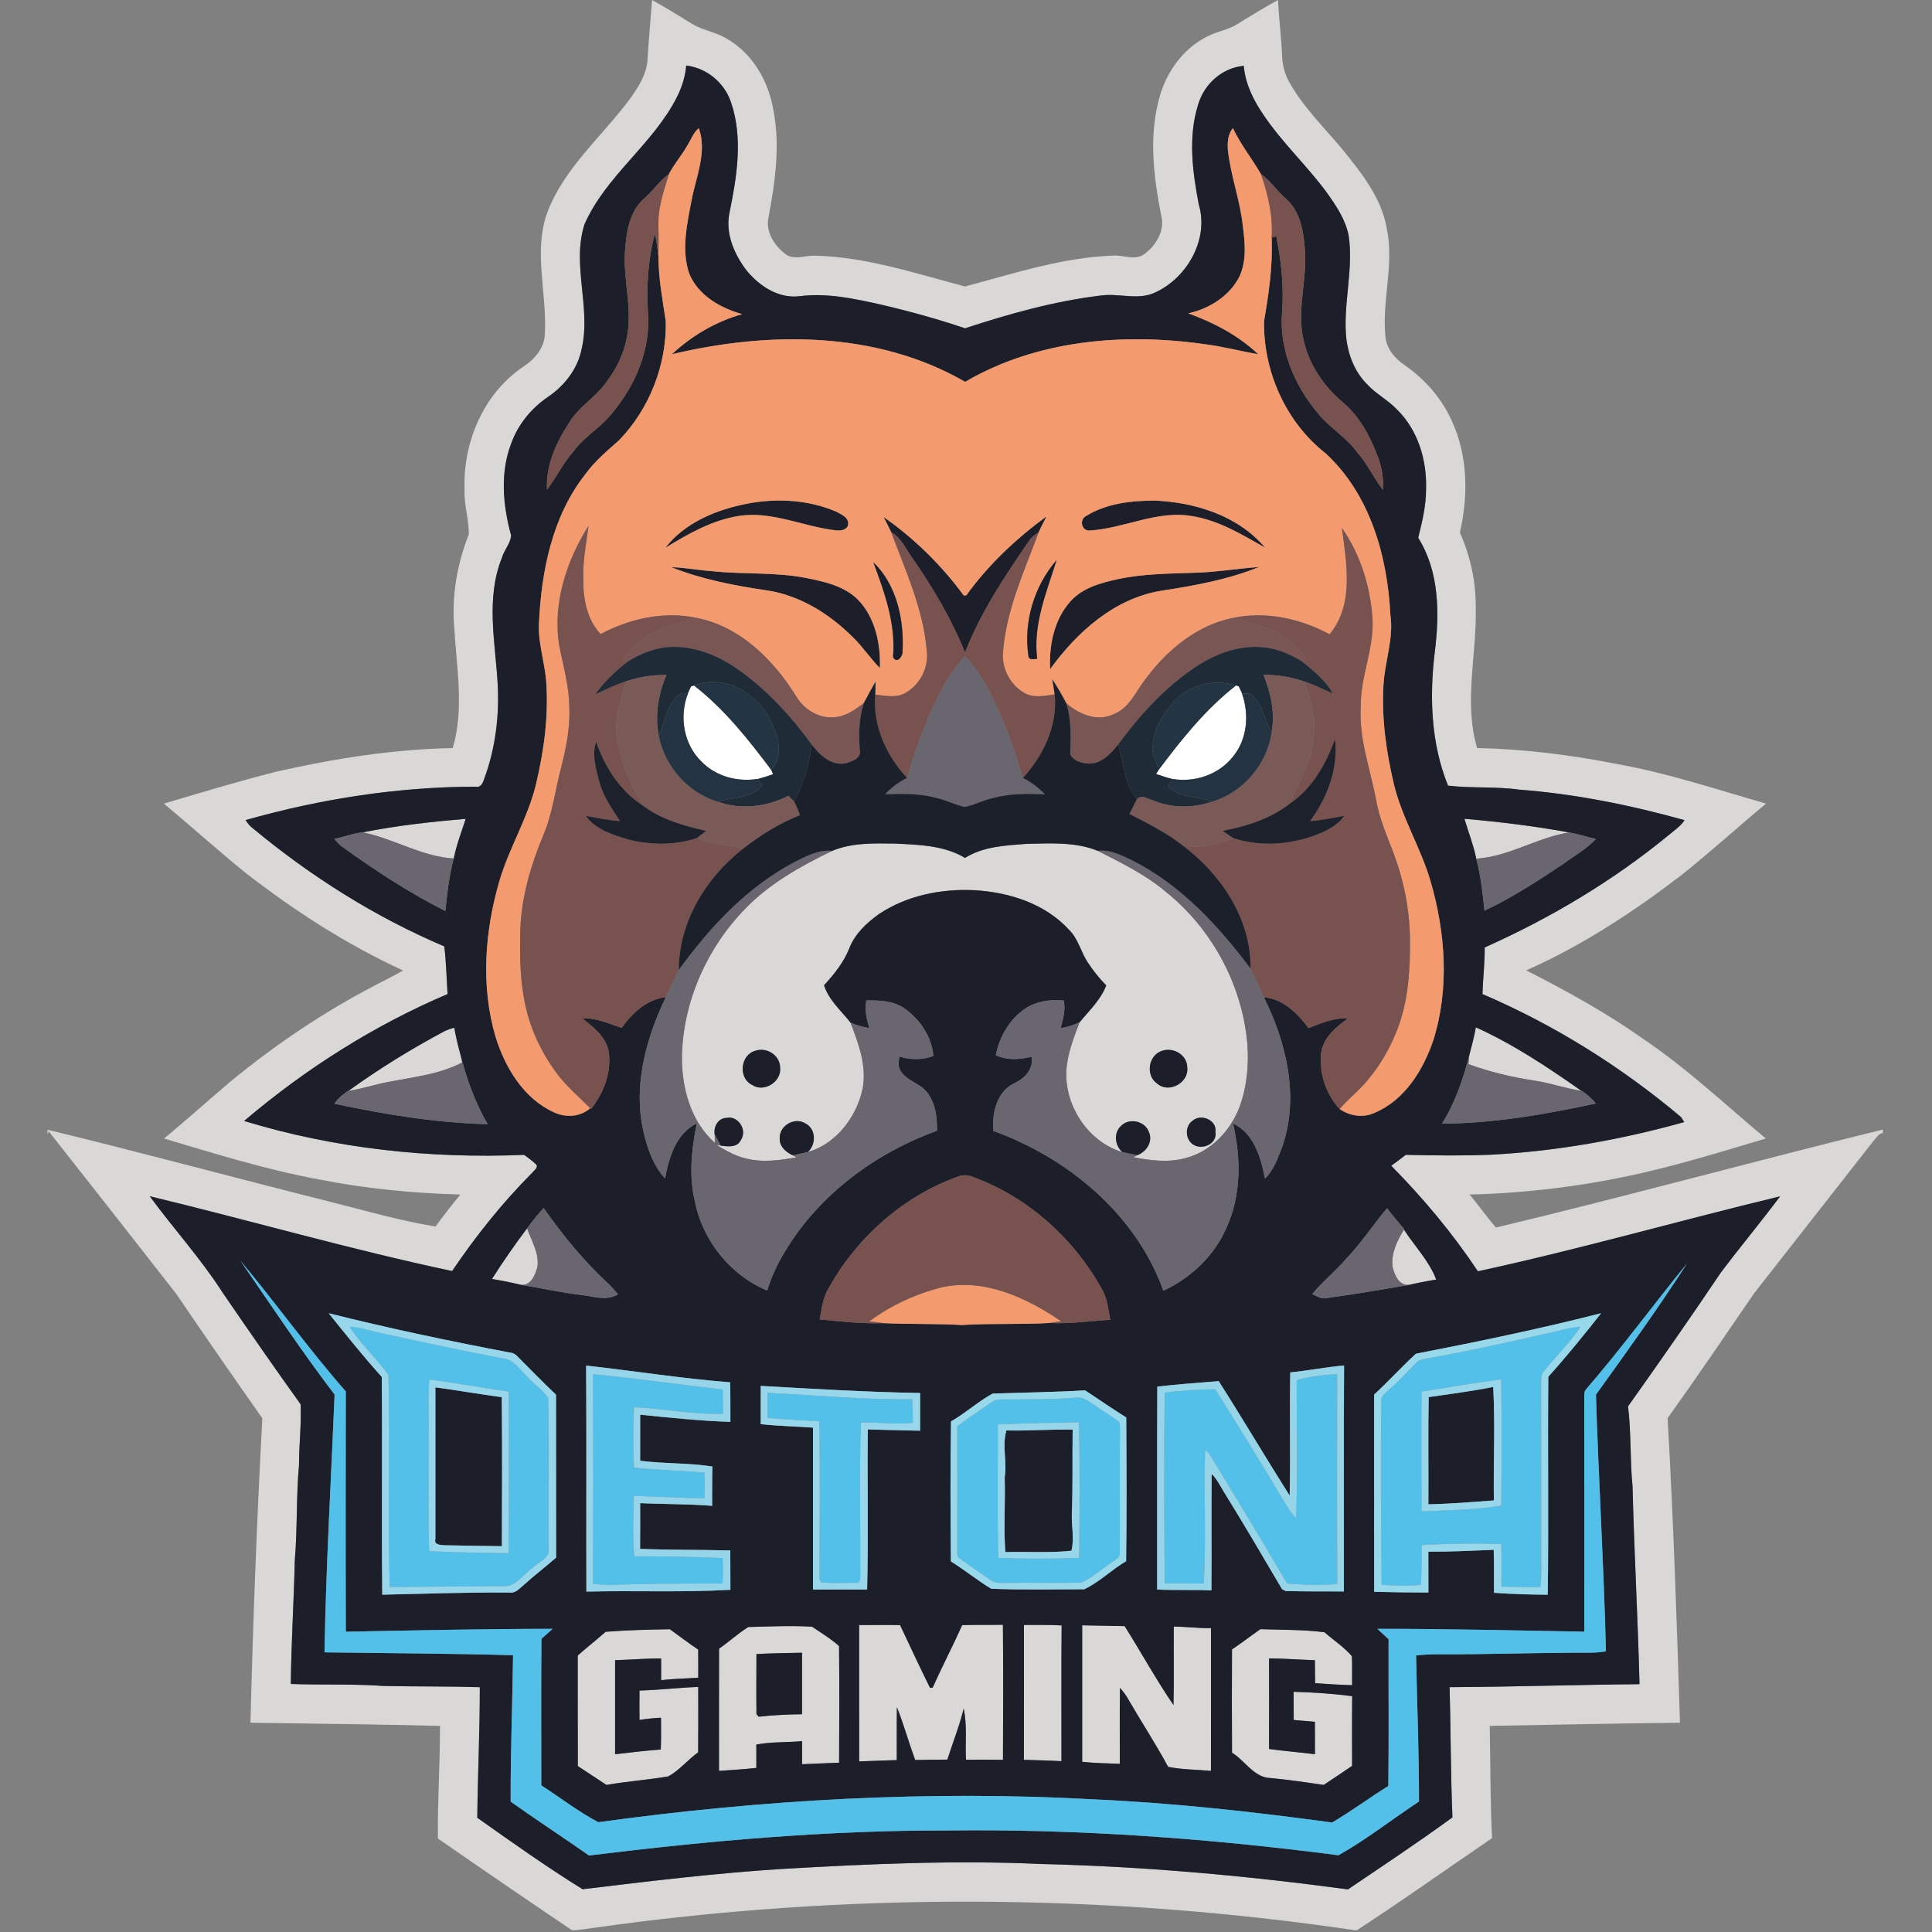 <?xml version="1.0" encoding="UTF-8" standalone="no"?>
<svg
   xmlns:dc="http://purl.org/dc/elements/1.1/"
   xmlns:cc="http://creativecommons.org/ns#"
   xmlns:rdf="http://www.w3.org/1999/02/22-rdf-syntax-ns#"
   xmlns:svg="http://www.w3.org/2000/svg"
   xmlns="http://www.w3.org/2000/svg"
   xmlns:sodipodi="http://sodipodi.sourceforge.net/DTD/sodipodi-0.dtd"
   xmlns:inkscape="http://www.inkscape.org/namespaces/inkscape"
   width="64"
   height="64"
   viewBox="0 0 48 48"
   version="1.1"
   id="svg380"
   sodipodi:docname="deto.svg"
   inkscape:version="0.92.3 (2405546, 2018-03-11)">
  <rect x="0" y="0" width="48" height="48" fill="#808080" stroke="none"/>
  <defs
     id="defs384" />
  <sodipodi:namedview
     pagecolor="#ffffff"
     bordercolor="#666666"
     borderopacity="1"
     objecttolerance="10"
     gridtolerance="10"
     guidetolerance="10"
     inkscape:pageopacity="0"
     inkscape:pageshadow="2"
     inkscape:window-width="1920"
     inkscape:window-height="1017"
     id="namedview382"
     showgrid="false"
     units="px"
     inkscape:pagecheckerboard="true"
     inkscape:zoom="5.7016788"
     inkscape:cx="70.812228"
     inkscape:cy="25.900538"
     inkscape:window-x="-8"
     inkscape:window-y="-8"
     inkscape:window-maximized="1"
     inkscape:current-layer="svg380" />
  <g
     id="#d9d8d6ff"
     transform="matrix(0.076,0,0,0.076,1.179,-7.616747e-4)">
    <path
       d="m 197.66,0.01 c 4.33,2.39 8.53,5.02 12.75,7.6 3.63,2.37 8.14,2.79 11.8,5.13 8.38,4.83 13.55,13.94 15.11,23.31 2.28,11.6 0.56,23.5 -1.6,34.99 -1.06,4.6 1.84,9.13 5.33,11.88 2.89,2.37 6.63,0.49 9.96,0.68 16.78,0.41 32.87,5.84 48.96,10.06 15.78,-4.2 31.55,-9.42 48.01,-10.07 3.54,-0.43 7.54,1.85 10.68,-0.57 3.8,-2.8 6.73,-7.76 5.42,-12.57 -2.38,-12.3 -4.04,-25.21 -0.84,-37.52 2.08,-8.77 7.73,-16.92 15.91,-21 3.07,-1.65 6.66,-2.08 9.64,-3.93 4.48,-2.69 8.87,-5.51 13.47,-7.99 0.3,6.04 1.07,12.05 1.35,18.09 0.07,3.08 0.84,6.14 2.38,8.82 4.68,8.36 11.66,15.03 17.71,22.37 6.13,7.6 12.55,15.72 14.17,25.64 2.41,11.63 -1.66,23.33 -0.49,35 0.3,3.99 3.04,7.22 6.21,9.4 6.75,4.65 12.33,11.04 15.64,18.57 5.13,11.29 5.24,24.26 2.51,36.19 3.31,7.56 5.22,15.76 5.16,24.03 0.5,15.47 -4.04,31.21 0.46,46.43 15.33,0.3 30.61,2.25 45.64,5.2 16.61,2.96 32.64,8.32 48.83,12.96 -9.31,7.72 -18.26,15.88 -27.73,23.42 -15.75,12.05 -32.5,23.06 -50.67,31.09 13.06,6.71 26.01,13.74 38,22.26 14.41,9.67 27.03,21.62 40.31,32.72 -11.11,3.3 -22.19,6.74 -33.44,9.56 -20.72,5.31 -42.03,8.23 -63.41,8.75 2.97,3.52 5.61,7.31 8.64,10.79 42.29,-10.12 84.24,-21.66 126.47,-32.03 v 1.13 c -1.4,0.15 -2.09,1.58 -2.99,2.49 -13,16.66 -26.1,33.24 -39.09,49.9 -9.35,13.67 -18.67,27.35 -28.29,40.83 1.91,33.16 3,66.37 4.05,99.56 -20.73,0.23 -41.46,0.66 -62.19,1.03 0.23,12.23 0.16,24.47 0.76,36.69 -14.72,10.04 -29.24,20.38 -44.18,30.1 h -0.69 C 344.84,618.82 260.59,618.55 178,630.31 c -1.74,0.24 -3.47,0.51 -5.22,0.69 h -1.32 c -14.67,-9.89 -29.28,-19.89 -43.82,-29.97 -0.15,-12.28 0.72,-24.53 0.69,-36.81 -20.65,-0.52 -41.31,-0.75 -61.97,-1.04 0.84,-33.19 2.09,-66.38 3.89,-99.53 C 60.74,450.18 51.38,436.6 42.1,422.97 28.25,405.22 14.34,387.51 0.4,369.82 L 0,370.85 v -1.53 c 30.73,7.45 61.26,15.73 91.93,23.43 11.6,2.92 23.11,6.28 34.93,8.22 2.6,-3.57 5.31,-7.06 8.13,-10.46 -15.42,-0.43 -30.83,-1.91 -45.98,-4.89 -17.28,-3.19 -34.08,-8.4 -50.89,-13.42 7.29,-6.03 14.32,-12.37 21.54,-18.48 14.68,-12.13 30.57,-22.81 47.46,-31.62 3.04,-1.6 6.15,-3.08 9.11,-4.84 C 97.81,308.78 80.65,297.71 64.66,285.27 55.62,277.95 47,270.14 38.05,262.72 c 12.25,-3.63 24.49,-7.35 36.88,-10.48 18.9,-4.26 38.16,-7.32 57.55,-7.68 3.86,-12.91 1.21,-26.42 0.49,-39.56 -0.85,-10.3 0.97,-20.69 4.76,-30.27 0.09,-4.9 -1.61,-9.75 -1.37,-14.71 -0.58,-15.29 6.1,-31.09 18.86,-39.91 3.9,-2.46 7.32,-6.29 7.39,-11.15 0.72,-13.24 -3.93,-26.91 0.92,-39.82 5.58,-14.41 17.8,-24.59 26.84,-36.72 2.68,-3.82 5.43,-7.9 5.78,-12.7 0.37,-6.58 1.01,-13.14 1.51,-19.71 m 11.15,21.42 c -0.29,3.59 -1.4,7.06 -3.01,10.27 -7.8,15.51 -23.28,25.72 -30.27,41.72 -4.2,13.3 2.27,27.26 -0.91,40.7 -1.27,6.46 -5.56,11.93 -10.91,15.59 -5.45,3.67 -9.82,8.97 -12.07,15.17 -3.74,9.63 -2.75,20.38 -0.07,30.16 -0.17,2.63 -2.32,4.8 -3.02,7.37 -5.24,13 -2.24,27.14 -1.4,40.63 0.66,10.78 -0.68,21.79 -4.5,31.92 -0.35,1.13 -1.14,2.61 -2.62,2.22 -25.44,0.04 -50.78,3.98 -75.24,10.92 0.62,1.07 1.43,2.01 2.43,2.75 18.89,15.68 39.89,28.93 62.51,38.54 0.64,5.16 0.73,10.39 1.07,15.58 -24.14,10.28 -46.52,24.5 -66.51,41.49 29.57,9.01 60.72,12.39 91.56,11.08 1.27,0.97 2.59,1.88 3.75,2.98 1.17,1.01 -0.59,2.14 -1.17,2.91 -9.75,9.79 -18.4,20.65 -26.15,32.09 -33.21,-7.04 -65.85,-16.5 -98.84,-24.46 7.79,10.63 16.72,20.41 23.84,31.53 8.38,12.23 16.84,24.45 25.48,36.48 0.3,6.63 -0.53,13.25 -0.52,19.88 -0.96,10.33 -0.49,20.72 -1.38,31.06 -0.31,13.5 -1.16,26.98 -1.31,40.49 10.15,0.38 20.31,-0.07 30.44,0.66 10.45,0.22 20.91,0.08 31.35,0.4 0.01,14.24 -0.67,28.45 -0.83,42.68 11.31,8.02 22.68,16.08 34.44,23.37 21.61,-2.61 43.25,-5.24 64.99,-6.62 28.28,-1.65 56.66,-2.93 84.99,-1.63 33.53,0.79 66.98,3.82 100.21,8.3 11.45,-7.75 22.99,-15.38 34.15,-23.54 -0.58,-14.19 -0.53,-28.38 -0.92,-42.57 20.7,-0.09 41.38,-0.8 62.08,-0.97 -0.54,-21.56 -1.74,-43.09 -2.28,-64.65 -0.86,-8.71 -0.41,-17.5 -1.47,-26.18 10.27,-14.45 20.42,-29.01 30.33,-43.72 6.33,-8.41 13.08,-16.5 19.39,-24.93 -32.98,7.94 -65.63,17.32 -98.8,24.5 -8.27,-12.42 -17.87,-23.9 -28.34,-34.51 1.62,-1.15 3.21,-2.34 4.77,-3.56 9.31,0.21 18.63,0.35 27.94,-0.05 21.35,-1.13 42.52,-4.9 63.09,-10.66 -0.26,-0.41 -0.8,-1.24 -1.07,-1.65 -19.54,-16.44 -41.42,-30.15 -64.91,-40.2 0.16,-5.08 0.79,-10.14 0.74,-15.23 21.5,-9.6 41.91,-21.75 60.12,-36.71 1.81,-1.55 3.89,-2.86 5.21,-4.91 -17.7,-4.94 -35.79,-8.59 -54.14,-9.98 -7.68,-1.08 -15.48,-0.39 -23.17,-1.3 -5.64,-13.9 -6.12,-29.19 -4.31,-43.91 1.54,-12.52 1.47,-26.07 -5.45,-37.12 1.31,-5.2 2.57,-10.47 2.57,-15.87 0.3,-9.44 -2.62,-19.37 -9.52,-26.07 -2.95,-3.14 -6.91,-5.09 -9.8,-8.3 -3.9,-3.88 -6.01,-9.23 -6.72,-14.61 -1.23,-11.31 2.39,-22.55 0.75,-33.84 -1,-5.33 -4.13,-9.91 -7.22,-14.24 -6.49,-8.82 -14.64,-16.33 -20.73,-25.46 -3.24,-4.74 -5.87,-10.1 -6.35,-15.89 -7.05,0.62 -12.97,5.96 -14.91,12.66 -3.36,10.57 -1.84,21.97 0.2,32.65 3.38,11.25 -3.68,23.8 -13.98,28.65 -5.76,2.91 -12.27,0.19 -18.36,1.17 -15.03,1.84 -29.7,5.95 -44.05,10.67 -9.01,-3.04 -18.18,-5.57 -27.44,-7.73 -8.7,-1.95 -17.64,-3.9 -26.59,-2.78 -6.84,0.91 -13.16,-3.25 -17.34,-8.31 -3.99,-5.2 -6.95,-11.85 -5.74,-18.52 2.43,-11.88 4.63,-24.63 0.62,-36.42 -2.1,-6.46 -7.9,-11.32 -14.68,-12.14 z"
       id="path199"
       inkscape:connector-curvature="0"
       style="opacity:1;fill:#d9d8d6" />
    <path
       d="m 103.04,272.11 c 11.12,-2.21 22.39,-3.46 33.68,-4.42 -1.37,4.3 -3.02,8.52 -3.9,12.96 -10.47,-0.57 -19.6,-6.52 -29.78,-8.54 z"
       id="path201"
       inkscape:connector-curvature="0"
       style="opacity:1;fill:#d9d8d6" />
    <path
       d="m 463.21,267.68 c 11.48,0.99 22.92,2.38 34.26,4.47 -10.49,1.63 -19.71,7.9 -30.39,8.57 -0.9,-4.46 -2.57,-8.7 -3.87,-13.04 z"
       id="path203"
       inkscape:connector-curvature="0"
       style="opacity:1;fill:#d9d8d6" />
    <path
       d="m 256.52,278.16 c 6.51,-2.71 13.64,-2.47 20.54,-2.38 7.76,0.39 16.04,0.56 22.9,4.68 5.97,-3.75 13.23,-4.06 20.06,-4.59 7.8,-0.15 15.93,-0.72 23.34,2.28 7.66,3.95 15.54,7.7 22.15,13.32 15.08,12.02 25.01,30.33 26.72,49.54 0.58,6.96 -0.09,14.11 -2.47,20.7 -2.9,7.77 -9.19,14.56 -17.33,16.78 -5.68,1.67 -11.67,0.95 -17.37,-0.17 0.29,-0.17 0.88,-0.5 1.18,-0.66 2.98,-1.06 5.23,-4.44 3.84,-7.56 -1.24,-3.6 -6.36,-4.79 -9.05,-2.09 -2.58,2.27 -2.14,6.46 0.35,8.62 -11.78,-3.47 -19.83,-16.56 -18.09,-28.68 0.63,-4.75 2.42,-9.26 4.1,-13.72 3.13,-3.83 6.94,-7.33 8.72,-12.09 -2.17,-2.25 -4.17,-4.67 -5.88,-7.28 -2.38,-3.48 -3.2,-7.9 -6.28,-10.91 -7.89,-8.62 -19.8,-12.35 -31.19,-12.94 -10.73,-0.49 -21.86,1.78 -30.9,7.78 -4.08,2.92 -7.97,6.53 -9.77,11.33 -1.83,4.54 -4.95,8.4 -8.22,11.98 1.56,4.89 5.59,8.3 8.65,12.2 2.72,7.13 5.64,14.84 3.75,22.56 -2.22,8.83 -8.72,17.21 -17.69,19.75 2.8,-2.5 2.69,-7.63 -0.84,-9.37 -3.5,-2.16 -8.49,0.73 -8.36,4.84 -0.14,2.69 2.02,4.62 4.29,5.61 0.3,0.16 0.89,0.5 1.18,0.66 -5.44,0.98 -11.11,1.77 -16.56,0.36 -3.46,-0.77 -6.52,-2.63 -9.56,-4.37 l 1.39,0.18 c 2.31,0.32 5.41,0.72 6.58,-1.86 2.17,-3.2 -0.89,-8.07 -4.74,-7.2 -2.73,0.06 -4.26,2.89 -3.84,5.37 0.02,0.71 0.06,2.12 0.08,2.82 -8.03,-7.16 -10.95,-18.26 -10.79,-28.69 0.49,-17.82 8.28,-35.16 20.68,-47.88 8.01,-8.29 18.16,-13.93 28.43,-18.92 m -25.08,65.34 c -4.93,1.3 -5.72,8.94 -1.09,11.17 3.87,2.64 9.69,-1.06 9.16,-5.63 0,-4.01 -4.33,-6.81 -8.07,-5.54 m 132.91,0.03 c -4.46,1.39 -5.49,8.11 -1.56,10.71 3.77,3.34 10.36,-0.27 9.82,-5.19 0.02,-4.17 -4.48,-6.81 -8.26,-5.52 m 9.98,22.86 c -2.44,1.71 -2.43,5.64 -0.17,7.5 2.87,2.41 8.38,0.24 7.67,-3.89 0.49,-3.9 -4.78,-6.03 -7.5,-3.61 z"
       id="path205"
       inkscape:connector-curvature="0"
       style="opacity:1;fill:#d9d8d6" />
    <path
       d="m 130.02,337 c 0.96,-0.43 1.96,-0.77 2.98,-1.03 0.5,2.96 1.2,5.88 2.01,8.78 0.13,0.64 0.4,1.94 0.54,2.59 -7.37,3.89 -15.83,4.75 -23.89,6.32 -4.45,0.77 -8.73,2.33 -13.21,2.93 10.05,-7.26 20.62,-13.78 31.57,-19.59 z"
       id="path207"
       inkscape:connector-curvature="0"
       style="opacity:1;fill:#d9d8d6" />
    <path
       d="m 466.95,335.85 c 12.24,5.52 23.52,13.05 34.49,20.76 -5.2,-0.76 -10.16,-2.6 -15.37,-3.34 -7.33,-1.11 -14.57,-2.83 -21.53,-5.38 0.06,-0.72 0.19,-2.16 0.25,-2.88 0.78,-3.04 1.64,-6.07 2.16,-9.16 z"
       id="path209"
       inkscape:connector-curvature="0"
       style="opacity:1;fill:#d9d8d6" />
    <path
       d="m 145.32,418.11 c 3.59,-5.68 7.45,-11.18 11.47,-16.56 1.42,4.05 3.95,8.03 3.41,12.48 -0.68,2.58 -1.99,6.18 -5.26,6.02 -3.18,-0.75 -6.39,-1.41 -9.62,-1.94 z"
       id="path211"
       inkscape:connector-curvature="0"
       style="opacity:1;fill:#d9d8d6" />
    <path
       d="m 439.69,414.03 c -0.47,-4.33 1.53,-8.47 3.75,-12.05 3.52,5.42 8.26,10.24 10.55,16.33 -3,0.48 -5.97,1.06 -8.93,1.74 -3.34,0.23 -4.75,-3.35 -5.37,-6.02 z"
       id="path213"
       inkscape:connector-curvature="0"
       style="opacity:1;fill:#d9d8d6" />
    <path
       d="m 265.35,531.25 c 4.46,0.01 8.92,-0.08 13.38,0.02 3.24,6.85 6.42,13.73 9.79,20.52 0.22,-0.02 0.65,-0.07 0.87,-0.09 3.06,-6.88 6.57,-13.55 9.63,-20.42 4.44,-0.16 8.88,-0.04 13.32,-0.12 0.13,14.71 0.09,29.43 0.02,44.14 -4.03,-0.05 -8.06,-0.07 -12.09,-0.03 -0.31,-5.57 0.45,-11.22 -0.76,-16.72 -1.36,5.69 -3.57,11.12 -5.33,16.68 -3.51,0.04 -7.01,0.04 -10.51,0.12 -2.12,-5.72 -3.74,-11.6 -5.98,-17.27 -0.11,5.77 -0.02,11.54 -0.05,17.31 -4.1,0.1 -8.19,0.32 -12.28,0.42 -0.01,-14.85 0,-29.7 -0.01,-44.56 z"
       id="path215"
       inkscape:connector-curvature="0"
       style="opacity:1;fill:#d9d8d6" />
    <path
       d="m 319.22,531.22 c 4.11,0.01 8.22,-0.09 12.32,0.15 -0.15,14.79 -0.03,29.58 -0.06,44.37 -4.09,-0.22 -8.19,-0.29 -12.28,-0.45 0.05,-14.69 0.01,-29.38 0.02,-44.07 z"
       id="path217"
       inkscape:connector-curvature="0"
       style="opacity:1;fill:#d9d8d6" />
    <path
       d="m 338.26,531.33 c 4.62,0.13 9.25,0.15 13.87,0.26 5.4,8.56 10.27,17.48 15.98,25.82 0.2,-8.55 0.02,-17.11 0.09,-25.66 4.06,0.01 8.09,0.58 12.16,0.5 -0.01,15.56 0.02,31.11 -0.01,46.67 -4.67,-0.44 -9.39,-0.38 -14,-1.33 -4.04,-7.49 -8.71,-14.61 -12.97,-21.97 -0.77,-1.39 -1.71,-2.67 -2.77,-3.84 -0.14,8.28 -0.02,16.56 -0.06,24.84 -4.1,-0.17 -8.21,-0.23 -12.29,-0.67 -0.01,-14.87 -0.02,-29.75 0,-44.62 z"
       id="path219"
       inkscape:connector-curvature="0"
       style="opacity:1;fill:#d9d8d6" />
    <path
       d="m 182.48,533.45 c 6.98,-0.55 13.98,-0.71 20.98,-0.84 3.07,2.23 6.11,4.53 9.26,6.66 0.04,3.06 0.04,6.13 0.02,9.2 -4.04,0.25 -8.1,0.32 -12.13,0.79 -0.02,-2.37 -0.02,-4.73 0,-7.09 -5.02,-0.04 -10.03,0.43 -15.05,0.56 -0.02,10.25 -0.02,20.5 0,30.76 4.97,-0.61 9.95,-1.18 14.94,-1.56 0.12,-3.47 0.11,-6.93 0.07,-10.39 -2.35,0.1 -4.7,0.35 -7.03,0.73 -0.03,-3.2 -0.03,-6.4 0,-9.6 6.41,-0.18 12.79,-0.96 19.2,-1.2 0.01,7.12 0.05,14.26 -0.03,21.39 -3.4,2.43 -6.1,5.87 -9.77,7.87 -6.7,1.14 -13.51,1.6 -20.21,2.78 -3.12,-2.05 -6.22,-4.13 -9.35,-6.16 -0.06,-12.04 0,-24.09 -0.03,-36.14 2.99,-2.66 6.14,-5.11 9.13,-7.76 z"
       id="path221"
       inkscape:connector-curvature="0"
       style="opacity:1;fill:#d9d8d6" />
    <path
       d="m 219.55,538.96 c 3.28,-2.24 6.19,-5 9.58,-7.07 6.92,-0.19 13.91,-0.5 20.81,-0.11 2.98,2.03 6.16,3.93 8.83,6.34 0.15,12.7 0.08,25.41 0.02,38.11 -4.04,0.19 -8.08,0.33 -12.11,0.51 0,-2.53 0.01,-5.04 0.01,-7.56 -4.98,0.49 -10.03,0.18 -14.96,1.13 0.02,2.54 0.02,5.08 0.01,7.63 -4.06,0.48 -8.14,0.67 -12.21,0.98 0.01,-13.32 -0.03,-26.64 0.02,-39.96 m 12.22,1.76 c 0,6.56 -0.08,13.12 0.01,19.68 0.18,0.2 0.56,0.61 0.75,0.81 4.7,-0.54 9.42,-0.74 14.15,-0.81 0.01,-6.7 0.01,-13.4 0,-20.1 -4.97,0.08 -9.94,0.16 -14.91,0.42 z"
       id="path223"
       inkscape:connector-curvature="0"
       style="opacity:1;fill:#d9d8d6" />
    <path
       d="m 396.52,532.59 c 6.98,0.27 14.01,0.11 20.94,1.01 2.97,2.6 6.38,4.81 8.95,7.82 0.2,3.15 0,6.32 0.09,9.48 -4.04,-0.12 -8.08,-0.35 -12.1,-0.66 -0.04,-2.51 -0.06,-5.01 -0.08,-7.51 -4.99,-0.14 -9.98,-0.57 -14.98,-0.58 0.02,9.86 0.04,19.73 -0.01,29.6 4.99,0.72 10.02,1.06 15.02,1.73 0.01,-3.54 0.01,-7.08 -0.02,-10.61 -2.31,-0.21 -4.62,-0.41 -6.93,-0.59 -0.02,-3.07 -0.03,-6.14 -0.03,-9.21 6.4,0.2 12.8,0.57 19.15,1.44 -0.09,7.59 -0.05,15.18 -0.03,22.77 -3.06,2.12 -6.19,4.14 -9.28,6.23 -5.73,-0.85 -11.46,-1.69 -17.23,-2.24 -5.56,-0.07 -8.41,-5.66 -12.74,-8.29 -0.08,-11.26 -0.06,-22.51 -0.01,-33.76 3.16,-2.12 6.17,-4.45 9.29,-6.63 z"
       id="path225"
       inkscape:connector-curvature="0"
       style="opacity:1;fill:#d9d8d6" />
  </g>
  <g
     id="#1c1f2aff"
     transform="matrix(0.076,0,0,0.076,1.179,-7.616747e-4)">
    <path
       d="m 208.81,21.43 c 6.78,0.82 12.58,5.68 14.68,12.14 4.01,11.79 1.81,24.54 -0.62,36.42 -1.21,6.67 1.75,13.32 5.74,18.52 4.18,5.06 10.5,9.22 17.34,8.31 8.95,-1.12 17.89,0.83 26.59,2.78 9.26,2.16 18.43,4.69 27.44,7.73 14.35,-4.72 29.02,-8.83 44.05,-10.67 6.09,-0.98 12.6,1.74 18.36,-1.17 10.3,-4.85 17.36,-17.4 13.98,-28.65 -2.04,-10.68 -3.56,-22.08 -0.2,-32.65 1.94,-6.7 7.86,-12.04 14.91,-12.66 0.48,5.79 3.11,11.15 6.35,15.89 6.09,9.13 14.24,16.64 20.73,25.46 3.09,4.33 6.22,8.91 7.22,14.24 1.64,11.29 -1.98,22.53 -0.75,33.84 0.71,5.38 2.82,10.73 6.72,14.61 2.89,3.21 6.85,5.16 9.8,8.3 6.9,6.7 9.82,16.63 9.52,26.07 0,5.4 -1.26,10.67 -2.57,15.87 6.92,11.05 6.99,24.6 5.45,37.12 -1.81,14.72 -1.33,30.01 4.31,43.91 7.69,0.91 15.49,0.22 23.17,1.3 18.35,1.39 36.44,5.04 54.14,9.98 -1.32,2.05 -3.4,3.36 -5.21,4.91 -18.21,14.96 -38.62,27.11 -60.12,36.71 0.05,5.09 -0.58,10.15 -0.74,15.23 23.49,10.05 45.37,23.76 64.91,40.2 0.27,0.41 0.81,1.24 1.07,1.65 -20.57,5.76 -41.74,9.53 -63.09,10.66 -9.31,0.4 -18.63,0.26 -27.94,0.05 -1.56,1.22 -3.15,2.41 -4.77,3.56 10.47,10.61 20.07,22.09 28.34,34.51 33.17,-7.18 65.82,-16.56 98.8,-24.5 -6.31,8.43 -13.06,16.52 -19.39,24.93 -9.91,14.71 -20.06,29.27 -30.33,43.72 1.06,8.68 0.61,17.47 1.47,26.18 0.54,21.56 1.74,43.09 2.28,64.65 -20.7,0.17 -41.38,0.88 -62.08,0.97 0.39,14.19 0.34,28.38 0.92,42.57 -11.16,8.16 -22.7,15.79 -34.15,23.54 -33.23,-4.48 -66.68,-7.51 -100.21,-8.3 -28.33,-1.3 -56.71,-0.02 -84.99,1.63 -21.74,1.38 -43.38,4.01 -64.99,6.62 -11.76,-7.29 -23.13,-15.35 -34.44,-23.37 0.16,-14.23 0.84,-28.44 0.83,-42.68 -10.44,-0.32 -20.9,-0.18 -31.35,-0.4 -10.13,-0.73 -20.29,-0.28 -30.44,-0.66 0.15,-13.51 1,-26.99 1.31,-40.49 0.89,-10.34 0.42,-20.73 1.38,-31.06 -0.01,-6.63 0.82,-13.25 0.52,-19.88 -8.64,-12.03 -17.1,-24.25 -25.48,-36.48 -7.12,-11.12 -16.05,-20.9 -23.84,-31.53 32.99,7.96 65.63,17.42 98.84,24.46 7.75,-11.44 16.4,-22.3 26.15,-32.09 0.58,-0.77 2.34,-1.9 1.17,-2.91 -1.16,-1.1 -2.48,-2.01 -3.75,-2.98 -30.84,1.31 -61.99,-2.07 -91.56,-11.08 19.99,-16.99 42.37,-31.21 66.51,-41.49 -0.34,-5.19 -0.43,-10.42 -1.07,-15.58 -22.62,-9.61 -43.62,-22.86 -62.51,-38.54 -1,-0.74 -1.81,-1.68 -2.43,-2.75 24.46,-6.94 49.8,-10.88 75.24,-10.92 1.48,0.39 2.27,-1.09 2.62,-2.22 3.82,-10.13 5.16,-21.14 4.5,-31.92 -0.84,-13.49 -3.84,-27.63 1.4,-40.63 0.7,-2.57 2.85,-4.74 3.02,-7.37 -2.68,-9.78 -3.67,-20.53 0.07,-30.16 2.25,-6.2 6.62,-11.5 12.07,-15.17 5.35,-3.66 9.64,-9.13 10.91,-15.59 3.18,-13.44 -3.29,-27.4 0.91,-40.7 6.99,-16 22.47,-26.21 30.27,-41.72 1.61,-3.21 2.72,-6.68 3.01,-10.27 m 0.49,25.92 c -1.82,3.33 -4.39,6.17 -6.13,9.54 -3.1,2.31 -5.3,5.56 -8.2,8.1 -4.77,4.24 -5.74,10.98 -6.15,17.01 -0.73,9.53 2.59,19.04 0.56,28.5 -1.04,5.47 -3.62,10.55 -7.03,14.91 -3.36,4.62 -8.55,7.54 -11.58,12.44 -4.33,6.55 -7.91,14.19 -7.46,22.22 3.13,-4.14 5.39,-8.89 8.89,-12.77 3.42,-4.64 8.63,-7.48 12.2,-11.99 7.76,-9.17 12.92,-21.18 11.89,-33.35 -0.48,-8.53 0.06,-17.13 2.22,-25.41 0.75,2.45 0.96,5.02 1.23,7.56 0.03,7.03 1.34,13.95 2.39,20.87 0.29,14.28 -5.31,28.65 -15.25,38.92 -3.87,3.44 -7.88,6.8 -10.96,11.02 -10.94,13.85 -14.48,31.85 -15.26,49.08 -0.27,6.45 1.97,12.64 2.39,19.04 0.79,11.09 -0.73,22.25 -3.27,33.03 -2.59,11.09 -8.76,20.87 -11.98,31.74 -4.84,16.51 -6.2,34.45 -1.33,51.12 3.13,9.98 9.04,20.05 18.89,24.59 3.86,1.94 8.76,1.7 12.08,-1.22 l 0.25,0.24 c 4.23,-5.34 6.9,-12.32 5.7,-19.19 -1.11,-4.67 -5.04,-7.66 -8.61,-10.46 4.56,-0.18 8.72,1.72 12.95,3.13 3.43,-4.89 8.25,-9.31 14.43,-10.07 -6.08,12.7 -10.2,26.99 -7.9,41.15 1.22,6.42 3.14,13.25 7.63,18.16 1.25,-6.83 3.63,-14.77 10.38,-18.01 -1.74,8.42 -2.64,17.21 -0.59,25.67 2.55,12.73 11.6,23.98 23.61,28.98 1.36,-4.53 3.39,-8.82 5.86,-12.84 11.11,-18.55 29.47,-32.07 49.62,-39.4 0.13,-4.28 -0.42,-8.8 -3.05,-12.32 -2.25,-3.24 -6.77,-3.85 -8.83,-7.27 -0.94,-1.39 -0.65,-3.14 -0.35,-4.68 3.65,1.16 7.48,1.14 11.08,-0.18 -0.51,-6.18 -4.33,-11.89 -9.32,-15.44 -3.65,-2.65 -8.29,-2.76 -12.61,-2.71 -0.62,3.05 0.08,6.09 1.01,9 -2.15,-0.25 -4.2,-0.91 -6.18,-1.76 -3.06,-3.9 -7.09,-7.31 -8.65,-12.2 3.27,-3.58 6.39,-7.44 8.22,-11.98 1.8,-4.8 5.69,-8.41 9.77,-11.33 9.04,-6 20.17,-8.27 30.9,-7.78 11.39,0.59 23.3,4.32 31.19,12.94 3.08,3.01 3.9,7.43 6.28,10.91 1.71,2.61 3.71,5.03 5.88,7.28 -1.78,4.76 -5.59,8.26 -8.72,12.09 -1.97,0.87 -4.02,1.57 -6.16,1.88 0.79,-2.94 1.62,-5.96 1.02,-9.03 -4.3,-0.39 -8.88,0.17 -12.55,2.6 -5.15,3.48 -8.51,9.21 -9.67,15.26 3.7,1.81 7.78,1.44 11.67,0.53 0.73,4.03 -2.23,7.09 -5.62,8.64 -5.76,2.74 -7.32,9.75 -6.88,15.59 24.47,8.88 46.64,27.27 55.6,52.25 8.97,-4.17 16.64,-11.4 20.61,-20.54 4.87,-10.66 4.78,-22.87 2.16,-34.11 6.82,3.15 9.12,11.16 10.43,17.97 3,-2.77 4.23,-6.89 5.72,-10.57 5.53,-16.15 1.32,-33.84 -6.06,-48.68 6.31,0.54 11.02,5.26 14.6,10.07 4.14,-1.53 8.33,-3.5 12.86,-3.12 -3.86,2.76 -7.92,6.12 -8.74,11.1 -0.76,6.62 1.49,13.57 6.04,18.47 3.31,2.33 7.69,2.98 11.42,1.26 9.9,-4.17 15.93,-14.05 19.24,-23.85 5.28,-16.87 3.93,-35.17 -0.97,-51.96 -3.2,-10.91 -9.37,-20.72 -12,-31.82 -2.48,-10.51 -4,-21.36 -3.37,-32.16 0.4,-7.71 3.43,-15.24 2.26,-23.01 -0.94,-19.2 -6.64,-39.41 -21.19,-52.81 -12.98,-10.16 -20.35,-26.78 -20.11,-43.15 1.55,-9.02 2.89,-18.14 2.49,-27.32 0.38,-0.12 1.14,-0.36 1.52,-0.49 1.64,8.17 2.51,16.48 1.9,24.81 -1.03,11.97 3.95,23.79 11.52,32.85 3.81,4.86 9.4,7.94 13.01,12.99 3.37,3.68 5.34,8.34 8.41,12.22 0.3,-3.74 -0.36,-7.48 -1.71,-10.96 -2.48,-6.55 -5.92,-13 -11.35,-17.58 -6.31,-5.3 -11.22,-12.53 -12.93,-20.67 -2.32,-10.27 1.69,-20.63 0.35,-30.96 -0.48,-5.35 -1.75,-11.15 -5.96,-14.87 -2.96,-2.52 -5.07,-5.93 -8.27,-8.17 -2.95,-5.06 -6.63,-9.68 -9.16,-14.99 -1.63,1.93 -1.81,4.64 -1.64,7.06 0.88,8.47 4.03,16.52 4.9,25 0.73,5.52 1.28,11.47 -1.22,16.66 -3.3,6.29 -9.82,10.32 -16.62,11.82 8.34,3.04 16.35,7.21 22.84,13.35 -5.98,-1 -11.85,-2.61 -17.89,-3.32 -26.33,-3.7 -54.57,-1.29 -77.89,12.37 -28.88,-16.7 -64.24,-16.57 -95.89,-9.02 6.52,-6.06 14.42,-10.72 23.02,-13.12 -7.18,-1.99 -14.51,-6.16 -17.39,-13.4 -2.56,-7.76 -0.65,-16.07 0.84,-23.86 1.45,-7.71 5.13,-15.69 2.36,-23.52 -1.77,1.38 -2.48,3.59 -3.64,5.43 M 103.04,272.11 c -3.14,0.27 -6.14,1.59 -9.26,2.11 0.75,0.9 1.48,1.85 2.48,2.52 10.77,7.79 21.94,15.09 33.81,21.09 0.6,-5.78 1.24,-11.56 2.75,-17.18 0.88,-4.44 2.53,-8.66 3.9,-12.96 -11.29,0.96 -22.56,2.21 -33.68,4.42 m 360.17,-4.43 c 1.3,4.34 2.97,8.58 3.87,13.04 1.47,5.56 2.1,11.28 2.7,16.98 9.04,-4.22 17.43,-9.73 25.72,-15.25 3.6,-2.67 7.61,-4.87 10.7,-8.16 -2.92,-0.68 -5.78,-1.63 -8.73,-2.14 -11.34,-2.09 -22.78,-3.48 -34.26,-4.47 M 130.02,337 c -10.95,5.81 -21.52,12.33 -31.57,19.59 l -0.17,0.03 c -1.66,1.19 -3.39,2.39 -4.42,4.21 16.46,3.52 33.18,6.25 50.04,6.68 -4.11,-7.11 -6.9,-14.83 -8.89,-22.76 -0.81,-2.9 -1.51,-5.82 -2.01,-8.78 -1.02,0.26 -2.02,0.6 -2.98,1.03 m 336.93,-1.15 c -0.52,3.09 -1.38,6.12 -2.16,9.16 -1.98,7.79 -4.62,15.5 -8.93,22.34 16.94,-0.11 33.76,-3.03 50.29,-6.6 -1.25,-1.63 -2.84,-2.93 -4.5,-4.11 l -0.21,-0.03 c -10.97,-7.71 -22.25,-15.24 -34.49,-20.76 m -169.28,48.79 c -18.26,6.53 -33.55,20.33 -42.76,37.32 -1.48,2.91 -1.88,6.2 -2.44,9.37 6.92,0.68 13.89,1.46 20.85,1.22 8.55,0.41 17.12,0.1 25.66,0.62 9.53,-0.63 19.09,-0.1 28.62,-0.67 6.62,0.33 13.24,-0.65 19.84,-1.06 -0.62,-3.17 -0.91,-6.48 -2.41,-9.39 -9.23,-16.98 -24.51,-30.84 -42.8,-37.39 -1.47,-0.59 -3.09,-0.61 -4.56,-0.02 m -135.48,10.27 c -1.91,2.12 -3.69,4.35 -5.4,6.64 -4.02,5.38 -7.88,10.88 -11.47,16.56 3.23,0.53 6.44,1.19 9.62,1.94 6.51,1.06 12.95,2.52 19.52,3.28 4.02,0.44 8.33,2.1 12.08,-0.23 -1.19,-1.38 -2.41,-2.72 -3.73,-3.95 -7.78,-7.26 -14.5,-15.56 -20.62,-24.24 m 262.34,16.64 c -3.47,4.05 -7.7,7.37 -11.07,11.51 1.43,0.58 2.86,1.65 4.51,1.32 9.06,-1.23 18.09,-2.76 27.09,-4.33 2.96,-0.68 5.93,-1.26 8.93,-1.74 -2.29,-6.09 -7.03,-10.91 -10.55,-16.33 l 0.1,-0.16 c -1.95,-2.22 -3.83,-4.5 -5.62,-6.84 -4.54,5.44 -8.48,11.41 -13.39,16.57 m -361.47,0.57 c 10.11,14.71 20,29.58 30.81,43.79 -1.16,28.08 -2.82,56.15 -3.3,84.26 20.55,0.28 41.11,0.37 61.64,0.93 -0.19,15.96 -0.86,31.91 -0.78,47.87 8.44,6.01 17.13,11.67 25.62,17.61 38.81,-4.79 77.85,-8.26 116.98,-8.18 42.81,-0.54 85.59,2.58 128.01,8.1 9.16,-5.14 17.53,-11.77 26.32,-17.57 0.04,-15.92 -0.65,-31.83 -0.95,-47.75 2.53,-0.27 5.06,-0.41 7.61,-0.37 14.3,0.05 28.6,-0.43 42.91,-0.51 3.85,-0.12 7.74,0.25 11.55,-0.47 -0.69,-27.98 -2.41,-55.93 -3.27,-83.89 10.13,-14.11 20.35,-28.24 29.75,-42.87 -11.11,13.6 -21.47,27.8 -32.96,41.08 -0.96,1.01 -0.46,2.57 -0.62,3.84 0.06,25.14 0.03,50.28 0.02,75.42 -22.55,-0.37 -45.1,-0.96 -67.66,-0.93 1.21,1.12 2.45,2.27 3.68,3.4 -0.05,15.98 0.12,31.97 -0.08,47.96 -6.19,3.89 -12.08,8.22 -18.36,11.96 -25.88,-3.52 -51.87,-6.41 -77.98,-7.57 -54.05,-3.01 -108.33,0.08 -161.92,7.47 -6.54,-3.45 -12.42,-8.05 -18.64,-12.04 0.01,-15.97 -0.09,-31.94 0.05,-47.9 1.23,-1.09 2.44,-2.19 3.66,-3.28 -22.54,0.01 -45.08,0.51 -67.61,0.95 C 97.45,507.25 97.49,481.06 97.53,454.87 85.44,441.11 74.81,426.15 63.06,412.12 m 28.87,17.19 c 5.66,7.05 11.31,14.11 17.36,20.83 0.22,23.72 -0.1,47.45 0.16,71.18 13.86,-0.32 27.71,-0.8 41.58,-0.7 1.84,0.33 3.1,-1.17 4.38,-2.21 3.52,-3.19 7.29,-6.1 10.88,-9.21 -0.04,-17.75 0,-35.5 -0.03,-53.25 -4.32,-4.11 -8.5,-8.37 -12.7,-12.62 -0.68,-0.72 -1.53,-1.12 -2.54,-1.2 -19.8,-3.76 -39.53,-7.92 -59.09,-12.82 m 355.42,13.24 c -4.68,4.3 -8.97,9.04 -13.66,13.36 0,21.49 -0.01,42.98 0.01,64.47 5.91,0.14 11.82,0.24 17.74,0.23 -0.01,-4.45 0,-8.9 -0.02,-13.35 7.13,0.04 14.24,-0.31 21.37,-0.61 0.14,4.68 0.03,9.36 0.09,14.05 5.85,0.43 11.71,0.59 17.57,0.63 0.33,-23.75 -0.04,-47.51 0.19,-71.25 6.02,-6.7 11.7,-13.7 17.27,-20.78 -20.03,5.12 -40.28,9.31 -60.56,13.25 m -271.26,3.87 c 0.17,24.63 0.01,49.26 0.09,73.89 15.68,-0.39 31.41,0.32 47.08,-0.59 -0.02,-4.29 0,-8.58 -0.04,-12.87 -9.83,-0.24 -19.66,-0.12 -29.48,-0.51 0.05,-4.98 0.03,-9.97 0.02,-14.95 7.84,0.39 15.7,0.23 23.53,0.89 0.05,-4.29 -0.06,-8.58 0.11,-12.86 -7.8,-1.22 -15.79,-0.88 -23.64,-1.88 0.01,-5.02 0,-10.04 0.01,-15.06 9.81,1.01 19.63,2.01 29.49,2.35 -0.03,-4.32 0.03,-8.63 -0.08,-12.94 -15.76,-1.23 -31.39,-3.72 -47.09,-5.47 m 230.18,2.23 c -0.24,13.43 0.11,26.86 -0.18,40.28 -7.85,-12.4 -15.31,-25.05 -23.2,-37.43 -6.7,0.53 -13.4,1.04 -20.08,1.79 -0.11,22.12 -0.01,44.23 -0.05,66.35 5.91,0.28 11.83,0 17.75,0.28 0.11,-12.7 -0.04,-25.39 0.07,-38.08 1.69,1.64 2.72,3.79 3.94,5.78 6.52,10.52 12.78,21.21 19.06,31.88 0.29,0.16 0.87,0.47 1.17,0.63 6.35,0.16 12.71,0.1 19.06,0.13 0.03,-24.62 -0.09,-49.24 0.06,-73.86 -5.9,0.47 -11.71,1.68 -17.6,2.25 m -173.1,4.42 c 0,4.17 0,8.33 0,12.5 5.68,0.61 11.39,0.73 17.09,1.14 0,17.64 0,35.28 0,52.93 5.89,-0.01 11.79,-0.03 17.69,0.01 0.46,-17.45 0.01,-34.92 0.23,-52.36 5.69,0.2 11.4,0.29 17.1,0.42 -0.01,-4.11 -0.01,-8.22 0,-12.32 -17.39,-0.3 -34.75,-1.35 -52.11,-2.32 m 62.2,11.61 c -0.23,15.25 -0.18,30.52 -0.03,45.78 4.52,2.78 8.64,6.18 13.19,8.92 10.1,0.4 20.27,0.17 30.39,0.17 4.94,-2.31 8.95,-6.4 13.7,-9.17 0.23,-15.66 0.14,-31.33 0.04,-47 -4.56,-2.83 -8.96,-5.93 -13.46,-8.86 -10.05,0.6 -20.12,0.71 -30.19,1.04 -4.79,2.6 -8.88,6.4 -13.64,9.12 m -30.02,66.57 c 0.01,14.86 0,29.71 0.01,44.56 4.09,-0.1 8.18,-0.32 12.28,-0.42 0.03,-5.77 -0.06,-11.54 0.05,-17.31 2.24,5.67 3.86,11.55 5.98,17.27 3.5,-0.08 7,-0.08 10.51,-0.12 1.76,-5.56 3.97,-10.99 5.33,-16.68 1.21,5.5 0.45,11.15 0.76,16.72 4.03,-0.04 8.06,-0.02 12.09,0.03 0.07,-14.71 0.11,-29.43 -0.02,-44.14 -4.44,0.08 -8.88,-0.04 -13.32,0.12 -3.06,6.87 -6.57,13.54 -9.63,20.42 -0.22,0.02 -0.65,0.07 -0.87,0.09 -3.37,-6.79 -6.55,-13.67 -9.79,-20.52 -4.46,-0.1 -8.92,-0.01 -13.38,-0.02 m 53.87,-0.03 c -0.01,14.69 0.03,29.38 -0.02,44.07 4.09,0.16 8.19,0.23 12.28,0.45 0.03,-14.79 -0.09,-29.58 0.06,-44.37 -4.1,-0.24 -8.21,-0.14 -12.32,-0.15 m 19.04,0.11 c -0.02,14.87 -0.01,29.75 0,44.62 4.08,0.44 8.19,0.5 12.29,0.67 0.04,-8.28 -0.08,-16.56 0.06,-24.84 1.06,1.17 2,2.45 2.77,3.84 4.26,7.36 8.93,14.48 12.97,21.97 4.61,0.95 9.33,0.89 14,1.33 0.03,-15.56 0,-31.11 0.01,-46.67 -4.07,0.08 -8.1,-0.49 -12.16,-0.5 -0.07,8.55 0.11,17.11 -0.09,25.66 -5.71,-8.34 -10.58,-17.26 -15.98,-25.82 -4.62,-0.11 -9.25,-0.13 -13.87,-0.26 m -155.78,2.12 c -2.99,2.65 -6.14,5.1 -9.13,7.76 0.03,12.05 -0.03,24.1 0.03,36.14 3.13,2.03 6.23,4.11 9.35,6.16 6.7,-1.18 13.51,-1.64 20.21,-2.78 3.67,-2 6.37,-5.44 9.77,-7.87 0.08,-7.13 0.04,-14.27 0.03,-21.39 -6.41,0.24 -12.79,1.02 -19.2,1.2 -0.03,3.2 -0.03,6.4 0,9.6 2.33,-0.38 4.68,-0.63 7.03,-0.73 0.04,3.46 0.05,6.92 -0.07,10.39 -4.99,0.38 -9.97,0.95 -14.94,1.56 -0.02,-10.26 -0.02,-20.51 0,-30.76 5.02,-0.13 10.03,-0.6 15.05,-0.56 -0.02,2.36 -0.02,4.72 0,7.09 4.03,-0.47 8.09,-0.54 12.13,-0.79 0.02,-3.07 0.02,-6.14 -0.02,-9.2 -3.15,-2.13 -6.19,-4.43 -9.26,-6.66 -7,0.13 -14,0.29 -20.98,0.84 m 37.07,5.51 c -0.05,13.32 -0.01,26.64 -0.02,39.96 4.07,-0.31 8.15,-0.5 12.21,-0.98 0.01,-2.55 0.01,-5.09 -0.01,-7.63 4.93,-0.95 9.98,-0.64 14.96,-1.13 0,2.52 -0.01,5.03 -0.01,7.56 4.03,-0.18 8.07,-0.32 12.11,-0.51 0.06,-12.7 0.13,-25.41 -0.02,-38.11 -2.67,-2.41 -5.85,-4.31 -8.83,-6.34 -6.9,-0.39 -13.89,-0.08 -20.81,0.11 -3.39,2.07 -6.3,4.83 -9.58,7.07 m 176.97,-6.37 c -3.12,2.18 -6.13,4.51 -9.29,6.63 -0.05,11.25 -0.07,22.5 0.01,33.76 4.33,2.63 7.18,8.22 12.74,8.29 5.77,0.55 11.5,1.39 17.23,2.24 3.09,-2.09 6.22,-4.11 9.28,-6.23 -0.02,-7.59 -0.06,-15.18 0.03,-22.77 -6.35,-0.87 -12.75,-1.24 -19.15,-1.44 0,3.07 0.01,6.14 0.03,9.21 2.31,0.18 4.62,0.38 6.93,0.59 0.03,3.53 0.03,7.07 0.02,10.61 -5,-0.67 -10.03,-1.01 -15.02,-1.73 0.05,-9.87 0.03,-19.74 0.01,-29.6 5,0.01 9.99,0.44 14.98,0.58 0.02,2.5 0.04,5 0.08,7.51 4.02,0.31 8.06,0.54 12.1,0.66 -0.09,-3.16 0.11,-6.33 -0.09,-9.48 -2.57,-3.01 -5.98,-5.22 -8.95,-7.82 -6.93,-0.9 -13.96,-0.74 -20.94,-1.01 z"
       id="path228"
       inkscape:connector-curvature="0"
       style="opacity:1;fill:#1c1f2a" />
    <path
       d="m 201.96,179.12 c 6.48,-8.35 16.84,-12.56 26.96,-14.49 9.59,-1.81 19.84,-1.25 28.87,2.61 1.7,0.91 4.4,2.01 3.93,4.4 -0.35,1.55 -2.33,1.91 -3.68,1.78 -10.72,-1.14 -21.04,-6.45 -31.98,-4.75 -8.8,1.37 -16.63,5.86 -24.1,10.45 z"
       id="path230"
       inkscape:connector-curvature="0"
       style="opacity:1;fill:#1c1f2a" />
    <path
       d="m 339.63,168.64 c 6.62,-4.11 14.76,-4.96 22.39,-4.99 13.23,0.59 27.24,4.94 36.02,15.38 -7.47,-4.21 -14.96,-8.83 -23.57,-10.25 -11.47,-2.15 -22.27,3.91 -33.54,4.64 -2.9,0.42 -3.8,-3.63 -1.3,-4.78 z"
       id="path232"
       inkscape:connector-curvature="0"
       style="opacity:1;fill:#1c1f2a" />
    <path
       d="m 273.34,169.02 c 10.08,7.05 18.95,15.77 26.22,25.69 0.2,-0.02 0.61,-0.06 0.81,-0.08 7.23,-10.02 16.3,-18.55 26.25,-25.83 -0.87,1.75 -1.82,3.45 -2.6,5.24 -1.21,0.74 -2.37,1.59 -3.14,2.81 -7.95,11.54 -15.81,23.34 -20.92,36.47 -4.44,-10.97 -10.5,-21.19 -17.23,-30.9 -2.16,-2.89 -3.6,-6.62 -6.91,-8.43 -0.78,-1.68 -1.64,-3.32 -2.48,-4.97 z"
       id="path234"
       inkscape:connector-curvature="0"
       style="opacity:1;fill:#1c1f2a" />
    <path
       d="m 203.9,185.41 c 4.4,0.13 8.73,0.99 13.12,1.29 10.29,1.14 20.74,0.26 30.95,2.24 6.02,1.2 12.48,2.6 16.98,7.1 5.68,5.88 7.45,14.45 7.18,22.38 -3.09,-3.14 -5.52,-6.86 -8.67,-9.94 -7.7,-7.73 -17.44,-13.88 -28.39,-15.49 -10.59,-1.55 -21.19,-3.6 -31.17,-7.58 z"
       id="path236"
       inkscape:connector-curvature="0"
       style="opacity:1;fill:#1c1f2a" />
    <path
       d="m 375.93,187.22 c 6.74,-0.26 13.4,-1.37 20.12,-1.85 -10.24,4.15 -21.16,6.11 -32.03,7.77 -15.27,2.52 -27.47,13.49 -36.25,25.64 -0.4,-7.85 1.34,-16.32 6.74,-22.29 3.98,-4.36 9.88,-5.96 15.44,-7.16 8.54,-1.85 17.3,-1.78 25.98,-2.11 z"
       id="path238"
       inkscape:connector-curvature="0"
       style="opacity:1;fill:#1c1f2a" />
    <path
       d="m 231.44,343.5 c 3.74,-1.27 8.07,1.53 8.07,5.54 0.53,4.57 -5.29,8.27 -9.16,5.63 -4.63,-2.23 -3.84,-9.87 1.09,-11.17 z"
       id="path240"
       inkscape:connector-curvature="0"
       style="opacity:1;fill:#1c1f2a" />
    <path
       d="m 364.35,343.53 c 3.78,-1.29 8.28,1.35 8.26,5.52 0.54,4.92 -6.05,8.53 -9.82,5.19 -3.93,-2.6 -2.9,-9.32 1.56,-10.71 z"
       id="path242"
       inkscape:connector-curvature="0"
       style="opacity:1;fill:#1c1f2a" />
    <path
       d="m 218.12,370.83 c -0.42,-2.48 1.11,-5.31 3.84,-5.37 3.85,-0.87 6.91,4 4.74,7.2 -1.17,2.58 -4.27,2.18 -6.58,1.86 -0.68,-1.23 -1.37,-2.44 -2,-3.69 z"
       id="path244"
       inkscape:connector-curvature="0"
       style="opacity:1;fill:#1c1f2a" />
    <path
       d="m 374.33,366.39 c 2.72,-2.42 7.99,-0.29 7.5,3.61 0.71,4.13 -4.8,6.3 -7.67,3.89 -2.26,-1.86 -2.27,-5.79 0.17,-7.5 z"
       id="path246"
       inkscape:connector-curvature="0"
       style="opacity:1;fill:#1c1f2a" />
    <path
       d="m 239.38,372.08 c -0.13,-4.11 4.86,-7 8.36,-4.84 3.53,1.74 3.64,6.87 0.84,9.37 -1.62,0.4 -3.27,0.72 -4.91,1.08 -2.27,-0.99 -4.43,-2.92 -4.29,-5.61 z"
       id="path248"
       inkscape:connector-curvature="0"
       style="opacity:1;fill:#1c1f2a" />
    <path
       d="m 351.03,368.01 c 2.69,-2.7 7.81,-1.51 9.05,2.09 1.39,3.12 -0.86,6.5 -3.84,7.56 -1.63,-0.35 -3.25,-0.64 -4.86,-1.03 -2.49,-2.16 -2.93,-6.35 -0.35,-8.62 z"
       id="path250"
       inkscape:connector-curvature="0"
       style="opacity:1;fill:#1c1f2a" />
    <path
       d="m 126.82,453.54 c 7.24,0.98 14.44,2.25 21.69,3.21 0.18,16.23 0.08,32.47 0.04,48.71 -6.22,-0.12 -12.44,-0.14 -18.66,-0.29 -1.22,-0.1 -3.62,-0.08 -3.07,-2.02 0.01,-16.54 0.01,-33.07 0,-49.61 z"
       id="path252"
       inkscape:connector-curvature="0"
       style="opacity:1;fill:#1c1f2a" />
    <path
       d="m 451.53,456.74 c 7.03,-1.06 14.11,-1.91 21.09,-3.33 0.68,12.34 0.04,24.73 0.22,37.09 -7.13,0.54 -14.26,1.13 -21.41,1.27 0.08,-11.68 -0.12,-23.36 0.1,-35.03 z"
       id="path254"
       inkscape:connector-curvature="0"
       style="opacity:1;fill:#1c1f2a" />
    <path
       d="m 312.93,482.94 c 0.83,-5.09 -0.93,-10.36 0.56,-15.31 7.22,0.16 14.43,-0.41 21.65,-0.25 -0.14,9.2 0.1,18.4 -0.27,27.59 -0.15,3.98 0.89,8.08 -0.13,11.98 -7.05,0.79 -14.42,0.22 -21.59,0.44 -0.63,-8.14 0.03,-16.31 -0.22,-24.45 z"
       id="path256"
       inkscape:connector-curvature="0"
       style="opacity:1;fill:#1c1f2a" />
    <path
       d="m 231.77,540.72 c 4.97,-0.26 9.94,-0.34 14.91,-0.42 0.01,6.7 0.01,13.4 0,20.1 -4.73,0.07 -9.45,0.27 -14.15,0.81 -0.19,-0.2 -0.57,-0.61 -0.75,-0.81 -0.09,-6.56 -0.01,-13.12 -0.01,-19.68 z"
       id="path258"
       inkscape:connector-curvature="0"
       style="opacity:1;fill:#1c1f2a" />
  </g>
  <g
     id="#f39b6eff"
     transform="matrix(0.076,0,0,0.076,1.179,-7.616747e-4)">
    <path
       d="m 209.3,47.35 c 1.16,-1.84 1.87,-4.05 3.64,-5.43 2.77,7.83 -0.91,15.81 -2.36,23.52 -1.49,7.79 -3.4,16.1 -0.84,23.86 2.88,7.24 10.21,11.41 17.39,13.4 -8.6,2.4 -16.5,7.06 -23.02,13.12 31.65,-7.55 67.01,-7.68 95.89,9.02 23.32,-13.66 51.56,-16.07 77.89,-12.37 6.04,0.71 11.91,2.32 17.89,3.32 -6.49,-6.14 -14.5,-10.31 -22.84,-13.35 6.8,-1.5 13.32,-5.53 16.62,-11.82 2.5,-5.19 1.95,-11.14 1.22,-16.66 -0.87,-8.48 -4.02,-16.53 -4.9,-25 -0.17,-2.42 0.01,-5.13 1.64,-7.06 2.53,5.31 6.21,9.93 9.16,14.99 2.33,6.7 3.98,13.69 3.51,20.83 0.4,9.18 -0.94,18.3 -2.49,27.32 -0.24,16.37 7.13,32.99 20.11,43.15 14.55,13.4 20.25,33.61 21.19,52.81 1.17,7.77 -1.86,15.3 -2.26,23.01 -0.63,10.8 0.89,21.65 3.37,32.16 2.63,11.1 8.8,20.91 12,31.82 4.9,16.79 6.25,35.09 0.97,51.96 -3.31,9.8 -9.34,19.68 -19.24,23.85 -3.73,1.72 -8.11,1.07 -11.42,-1.26 2.79,-3.25 6.2,-5.88 8.95,-9.17 4.5,-5.28 7.96,-11.44 10.33,-17.96 3.24,-9.07 3.81,-18.83 3.71,-28.38 -0.08,-10.1 -2.21,-20.12 -5.89,-29.5 -1.99,-5.1 -4.09,-10.2 -5.1,-15.61 -1.88,-10.27 -5.76,-20.32 -5.1,-30.92 -0.16,-9.84 4.5,-19.1 3.83,-28.97 -0.73,-10.4 -3.97,-20.83 -9.99,-29.41 1.5,11.49 4.07,25.04 -4.03,34.75 -9.5,-5.14 -20.67,-7.6 -31.37,-5.41 -11.68,2.27 -21.4,10.2 -28.39,19.52 -3.46,4.17 -5.49,10.01 -10.96,12.05 -5.33,2.53 -11.21,-0.08 -15.36,-3.62 -1.38,-2.68 -2.9,-5.29 -4.56,-7.81 0.26,1.64 0.55,3.28 0.79,4.93 -3.01,0.34 -6.24,1.17 -9.14,-0.1 -5.16,-2.45 -8.35,-8.29 -7.75,-13.97 1.08,-13.65 6.94,-26.24 11.63,-38.92 0.78,-1.79 1.73,-3.49 2.6,-5.24 -9.95,7.28 -19.02,15.81 -26.25,25.83 -0.2,0.02 -0.61,0.06 -0.81,0.08 -7.27,-9.92 -16.14,-18.64 -26.22,-25.69 0.84,1.65 1.7,3.29 2.48,4.97 4.73,12.7 10.59,25.33 11.65,39.02 0.6,5.62 -2.55,11.37 -7.63,13.85 -2.91,1.36 -6.19,0.49 -9.23,0.24 0.04,-1.41 0.07,-2.81 0.08,-4.22 -1.32,2.29 -2.57,4.61 -3.79,6.94 -2.9,2.21 -6.09,4.53 -9.87,4.67 -5.08,0.37 -9.89,-2.7 -12.37,-7.03 -7.49,-11.99 -18.61,-22.99 -33.01,-25.57 -10.53,-2.07 -21.46,0.42 -30.82,5.4 -4.61,-4.86 -5.74,-11.83 -5.67,-18.28 -0.17,-5.76 1,-11.42 1.71,-17.1 -7.18,11.41 -11.7,25.19 -9.64,38.76 1.29,6.75 3.3,13.42 3.36,20.35 0.34,6.78 -1.03,13.48 -2.69,20.01 -1.94,7.31 -2.8,14.93 -5.78,21.95 -4.11,9.86 -7.2,20.3 -7.54,31.05 -0.19,7.7 -0.14,15.48 1.33,23.07 1.58,8.54 5.3,16.61 10.43,23.59 3.18,4.34 7.33,7.81 11.1,11.61 -3.32,2.92 -8.22,3.16 -12.08,1.22 -9.85,-4.54 -15.76,-14.61 -18.89,-24.59 -4.87,-16.67 -3.51,-34.61 1.33,-51.12 3.22,-10.87 9.39,-20.65 11.98,-31.74 2.54,-10.78 4.06,-21.94 3.27,-33.03 -0.42,-6.4 -2.66,-12.59 -2.39,-19.04 0.78,-17.23 4.32,-35.23 15.26,-49.08 3.08,-4.22 7.09,-7.58 10.96,-11.02 9.94,-10.27 15.54,-24.64 15.25,-38.92 -1.05,-6.92 -2.36,-13.84 -2.39,-20.87 0.05,-3.38 0.08,-6.75 -0.01,-10.13 -0.23,-5.89 1.71,-11.54 3.44,-17.09 1.74,-3.37 4.31,-6.21 6.13,-9.54 m -7.34,131.77 c 7.47,-4.59 15.3,-9.08 24.1,-10.45 10.94,-1.7 21.26,3.61 31.98,4.75 1.35,0.13 3.33,-0.23 3.68,-1.78 0.47,-2.39 -2.23,-3.49 -3.93,-4.4 -9.03,-3.86 -19.28,-4.42 -28.87,-2.61 -10.12,1.93 -20.48,6.14 -26.96,14.49 m 137.67,-10.48 c -2.5,1.15 -1.6,5.2 1.3,4.78 11.27,-0.73 22.07,-6.79 33.54,-4.64 8.61,1.42 16.1,6.04 23.57,10.25 -8.78,-10.44 -22.79,-14.79 -36.02,-15.38 -7.63,0.03 -15.77,0.88 -22.39,4.99 m -18.96,45.75 c 0.16,1.57 1.85,1.06 2.88,0.96 -1.43,-11.21 3.1,-21.8 6.34,-32.24 -7.35,8.46 -10.85,20.2 -9.22,31.28 m -50.69,-30.57 c 3.68,9.87 7.39,20.21 6.44,30.93 1.17,2.51 3.26,-0.17 3.12,-1.84 0.55,-10.27 -1.91,-21.77 -9.56,-29.09 m -66.08,1.59 c 9.98,3.98 20.58,6.03 31.17,7.58 10.95,1.61 20.69,7.76 28.39,15.49 3.15,3.08 5.58,6.8 8.67,9.94 0.27,-7.93 -1.5,-16.5 -7.18,-22.38 -4.5,-4.5 -10.96,-5.9 -16.98,-7.1 -10.21,-1.98 -20.66,-1.1 -30.95,-2.24 -4.39,-0.3 -8.72,-1.16 -13.12,-1.29 m 172.03,1.81 c -8.68,0.33 -17.44,0.26 -25.98,2.11 -5.56,1.2 -11.46,2.8 -15.44,7.16 -5.4,5.97 -7.14,14.44 -6.74,22.29 8.78,-12.15 20.98,-23.12 36.25,-25.64 10.87,-1.66 21.79,-3.62 32.03,-7.77 -6.72,0.48 -13.38,1.59 -20.12,1.85 z"
       id="path261"
       inkscape:connector-curvature="0"
       style="opacity:1;fill:#f39b6e" />
    <path
       d="m 292.47,420.81 c 13.94,-3 27.66,3.49 38.93,11.13 -1.27,0.2 -2.53,0.39 -3.8,0.56 -9.53,0.57 -19.09,0.04 -28.62,0.67 -8.54,-0.52 -17.11,-0.21 -25.66,-0.62 -1.56,-0.17 -3.11,-0.39 -4.66,-0.6 7.09,-5.22 15.28,-9.02 23.81,-11.14 z"
       id="path263"
       inkscape:connector-curvature="0"
       style="opacity:1;fill:#f39b6e" />
  </g>
  <g
     id="#78524eff"
     transform="matrix(0.076,0,0,0.076,1.179,-7.616747e-4)">
    <path
       d="m 194.97,64.99 c 2.9,-2.54 5.1,-5.79 8.2,-8.1 -1.73,5.55 -3.67,11.2 -3.44,17.09 0.09,3.38 0.06,6.75 0.01,10.13 -0.27,-2.54 -0.48,-5.11 -1.23,-7.56 -2.16,8.28 -2.7,16.88 -2.22,25.41 1.03,12.17 -4.13,24.18 -11.89,33.35 -3.57,4.51 -8.78,7.35 -12.2,11.99 -3.5,3.88 -5.76,8.63 -8.89,12.77 -0.45,-8.03 3.13,-15.67 7.46,-22.22 3.03,-4.9 8.22,-7.82 11.58,-12.44 3.41,-4.36 5.99,-9.44 7.03,-14.91 2.03,-9.46 -1.29,-18.97 -0.56,-28.5 0.41,-6.03 1.38,-12.77 6.15,-17.01 z"
       id="path266"
       inkscape:connector-curvature="0"
       style="opacity:1;fill:#78524e" />
    <path
       d="m 396.68,56.89 c 3.2,2.24 5.31,5.65 8.27,8.17 4.21,3.72 5.48,9.52 5.96,14.87 1.34,10.33 -2.67,20.69 -0.35,30.96 1.71,8.14 6.62,15.37 12.93,20.67 5.43,4.58 8.87,11.03 11.35,17.58 1.35,3.48 2.01,7.22 1.71,10.96 -3.07,-3.88 -5.04,-8.54 -8.41,-12.22 -3.61,-5.05 -9.2,-8.13 -13.01,-12.99 -7.57,-9.06 -12.55,-20.88 -11.52,-32.85 0.61,-8.33 -0.26,-16.64 -1.9,-24.81 -0.38,0.13 -1.14,0.37 -1.52,0.49 0.47,-7.14 -1.18,-14.13 -3.51,-20.83 z"
       id="path268"
       inkscape:connector-curvature="0"
       style="opacity:1;fill:#78524e" />
    <path
       d="m 167.23,210.67 c -2.06,-13.57 2.46,-27.35 9.64,-38.76 -0.71,5.68 -1.88,11.34 -1.71,17.1 -0.07,6.45 1.06,13.42 5.67,18.28 9.36,-4.98 20.29,-7.47 30.82,-5.4 -4.17,2.1 -8.99,2.4 -13.07,4.69 -4.3,2 -7.52,5.58 -10.51,9.15 0.49,0.08 1.47,0.24 1.96,0.32 -4.14,3.12 -7.95,6.7 -10.95,10.95 3.25,-1.53 6.49,-3.12 9.91,-4.22 -1.12,5.39 -3.28,10.67 -3.06,16.26 0.87,8.73 4.14,17.08 8.87,24.43 -7.57,-4.79 -12.56,-12.62 -15.45,-20.96 -1.45,4.33 -0.01,8.91 1.09,13.15 1.25,4.73 4.12,8.73 6.74,12.77 -3.78,-0.22 -7.47,-1.03 -11.17,-1.7 3.19,4.44 8.69,6.2 13.71,7.66 7.4,1.91 15.36,2 22.65,-0.45 4.65,2.46 10.05,2.18 15.02,3.54 -12.16,9.46 -20.95,23.89 -21.01,39.6 -1.4,2.96 -2.83,5.91 -4.22,8.87 -6.18,0.76 -11,5.18 -14.43,10.07 -4.23,-1.41 -8.39,-3.31 -12.95,-3.13 3.57,2.8 7.5,5.79 8.61,10.46 1.2,6.87 -1.47,13.85 -5.7,19.19 l -0.25,-0.24 c -3.77,-3.8 -7.92,-7.27 -11.1,-11.61 -5.13,-6.98 -8.85,-15.05 -10.43,-23.59 -1.47,-7.59 -1.52,-15.37 -1.33,-23.07 0.34,-10.75 3.43,-21.19 7.54,-31.05 2.98,-7.02 3.84,-14.64 5.78,-21.95 1.66,-6.53 3.03,-13.23 2.69,-20.01 -0.06,-6.93 -2.07,-13.6 -3.36,-20.35 z"
       id="path270"
       inkscape:connector-curvature="0"
       style="opacity:1;fill:#78524e" />
    <path
       d="m 423.16,172.62 c 6.02,8.58 9.26,19.01 9.99,29.41 0.67,9.87 -3.99,19.13 -3.83,28.97 -0.66,10.6 3.22,20.65 5.1,30.92 1.01,5.41 3.11,10.51 5.1,15.61 3.68,9.38 5.81,19.4 5.89,29.5 0.1,9.55 -0.47,19.31 -3.71,28.38 -2.37,6.52 -5.83,12.68 -10.33,17.96 -2.75,3.29 -6.16,5.92 -8.95,9.17 -4.55,-4.9 -6.8,-11.85 -6.04,-18.47 0.82,-4.98 4.88,-8.34 8.74,-11.1 -4.53,-0.38 -8.72,1.59 -12.86,3.12 -3.58,-4.81 -8.29,-9.53 -14.6,-10.07 -1.48,-3.13 -2.9,-6.28 -4.37,-9.41 0.19,-16.34 -9.75,-30.99 -22.48,-40.44 5.65,1.44 11.61,0.01 16.87,-2.19 8.83,2.91 18.58,2.18 27.2,-1.1 3.42,-1.34 6.88,-3.06 9.04,-6.15 -3.71,0.65 -7.4,1.46 -11.17,1.7 5.62,-7.67 9.29,-17.11 8.17,-26.75 -3,8.09 -7.38,16.01 -14.69,20.97 3.01,-7.38 7.57,-14.4 7.78,-22.63 0.75,-5.97 -1.24,-11.67 -3.1,-17.22 3.22,1.02 6.24,2.55 9.31,3.95 -2.44,-4.4 -6.46,-7.54 -10.3,-10.66 0.5,-0.09 1.49,-0.28 1.99,-0.38 -2.53,-3.32 -5.48,-6.38 -9.1,-8.51 -4.58,-2.88 -10.12,-3.26 -15.05,-5.24 10.7,-2.19 21.87,0.27 31.37,5.41 8.1,-9.71 5.53,-23.26 4.03,-34.75 z"
       id="path272"
       inkscape:connector-curvature="0"
       style="opacity:1;fill:#78524e" />
    <path
       d="m 275.82,173.99 c 3.31,1.81 4.75,5.54 6.91,8.43 6.73,9.71 12.79,19.93 17.23,30.9 5.11,-13.13 12.97,-24.93 20.92,-36.47 0.77,-1.22 1.93,-2.07 3.14,-2.81 -4.69,12.68 -10.55,25.27 -11.63,38.92 -0.6,5.68 2.59,11.52 7.75,13.97 2.9,1.27 6.13,0.44 9.14,0.1 0.99,10.1 -3.67,19.98 -10.39,27.29 -1.75,-5.32 -3.22,-10.74 -5.39,-15.91 -3.51,-8.45 -7.07,-17.22 -13.55,-23.89 -6.55,6.93 -10.3,15.88 -13.83,24.59 -2.07,4.94 -3.52,10.1 -5.14,15.2 -6.75,-7.27 -11.27,-17.14 -10.37,-27.21 3.04,0.25 6.32,1.12 9.23,-0.24 5.08,-2.48 8.23,-8.23 7.63,-13.85 -1.06,-13.69 -6.92,-26.32 -11.65,-39.02 z"
       id="path274"
       inkscape:connector-curvature="0"
       style="opacity:1;fill:#78524e" />
    <path
       d="m 297.67,384.64 c 1.47,-0.59 3.09,-0.57 4.56,0.02 18.29,6.55 33.57,20.41 42.8,37.39 1.5,2.91 1.79,6.22 2.41,9.39 -6.6,0.41 -13.22,1.39 -19.84,1.06 1.27,-0.17 2.53,-0.36 3.8,-0.56 -11.27,-7.64 -24.99,-14.13 -38.93,-11.13 -8.53,2.12 -16.72,5.92 -23.81,11.14 1.55,0.21 3.1,0.43 4.66,0.6 -6.96,0.24 -13.93,-0.54 -20.85,-1.22 0.56,-3.17 0.96,-6.46 2.44,-9.37 9.21,-16.99 24.5,-30.79 42.76,-37.32 z"
       id="path276"
       inkscape:connector-curvature="0"
       style="opacity:1;fill:#78524e" />
  </g>
  <g
     id="#191d29ff"
     transform="matrix(0.076,0,0,0.076,1.179,-7.616747e-4)">
    <path
       d="m 320.67,214.39 c -1.63,-11.08 1.87,-22.82 9.22,-31.28 -3.24,10.44 -7.77,21.03 -6.34,32.24 -1.03,0.1 -2.72,0.61 -2.88,-0.96 z"
       id="path279"
       inkscape:connector-curvature="0"
       style="opacity:1;fill:#191d29" />
    <path
       d="m 269.98,183.82 c 7.65,7.32 10.11,18.82 9.56,29.09 0.14,1.67 -1.95,4.35 -3.12,1.84 0.95,-10.72 -2.76,-21.06 -6.44,-30.93 z"
       id="path281"
       inkscape:connector-curvature="0"
       style="opacity:1;fill:#191d29" />
  </g>
  <g
     id="#795653ff"
     transform="matrix(0.076,0,0,0.076,1.179,-7.616747e-4)">
    <path
       d="m 211.65,201.89 c 14.4,2.58 25.52,13.58 33.01,25.57 2.48,4.33 7.29,7.4 12.37,7.03 3.78,-0.14 6.97,-2.46 9.87,-4.67 -1.65,4.93 -1.72,10.16 -1.34,15.28 0.68,2.67 -2.5,3.88 -4.54,4.42 -4.73,1.02 -8.54,-2.68 -11.16,-6.1 -6.88,-9.39 -14.86,-18.16 -24.47,-24.81 -6.23,-4.34 -13.68,-7.35 -21.37,-7.13 -5,0.14 -9.75,2.03 -13.99,4.57 -0.49,-0.08 -1.47,-0.24 -1.96,-0.32 2.99,-3.57 6.21,-7.15 10.51,-9.15 4.08,-2.29 8.9,-2.59 13.07,-4.69 z"
       id="path284"
       inkscape:connector-curvature="0"
       style="opacity:1;fill:#795653" />
    <path
       d="m 359.37,221.48 c 6.99,-9.32 16.71,-17.25 28.39,-19.52 4.93,1.98 10.47,2.36 15.05,5.24 3.62,2.13 6.57,5.19 9.1,8.51 -0.5,0.1 -1.49,0.29 -1.99,0.38 -3.95,-2.37 -8.31,-4.19 -12.95,-4.53 -7.54,-0.62 -14.97,2.16 -21.22,6.21 -10.2,6.68 -18.52,15.83 -25.71,25.6 -2.47,3.1 -5.71,6.62 -10.07,6.26 -2.08,-0.17 -4.6,-0.98 -5.62,-2.92 0.14,-5.63 0.44,-11.35 -1.3,-16.8 4.15,3.54 10.03,6.15 15.36,3.62 5.47,-2.04 7.5,-7.88 10.96,-12.05 z"
       id="path286"
       inkscape:connector-curvature="0"
       style="opacity:1;fill:#795653" />
  </g>
  <g
     id="#202b38ff"
     transform="matrix(0.076,0,0,0.076,1.179,-7.616747e-4)">
    <path
       d="m 190.03,216.05 c 4.24,-2.54 8.99,-4.43 13.99,-4.57 7.69,-0.22 15.14,2.79 21.37,7.13 9.61,6.65 17.59,15.42 24.47,24.81 -0.85,6.49 -2.63,12.82 -5.79,18.59 -0.61,-0.62 -1.23,-1.23 -1.85,-1.83 -7.07,3.56 -15.47,4.68 -23.01,1.92 4.89,-1.64 11.09,-0.92 14.53,-5.47 -0.41,-0.5 -1.23,-1.49 -1.64,-1.98 1.72,-0.45 3.39,-1.02 5.07,-1.57 -0.15,-0.35 -0.46,-1.04 -0.62,-1.39 4.1,-4.35 2.57,-10.67 0.15,-15.45 -3.95,-9.33 -15.44,-16.18 -25.37,-12.1 -0.23,0.08 -0.7,0.24 -0.93,0.31 -0.35,0.72 -0.68,1.45 -0.99,2.19 -1.06,0.1 -2.36,-0.34 -3.18,0.56 -3.74,3.5 -4.48,8.83 -6.37,13.36 -1.39,-6.73 -0.13,-13.61 2.44,-19.88 -4.53,-0.12 -9.02,0.68 -13.31,2.1 -3.42,1.1 -6.66,2.69 -9.91,4.22 3,-4.25 6.81,-7.83 10.95,-10.95 z"
       id="path289"
       inkscape:connector-curvature="0"
       style="opacity:1;fill:#202b38" />
    <path
       d="m 375.75,217.77 c 6.25,-4.05 13.68,-6.83 21.22,-6.21 4.64,0.34 9,2.16 12.95,4.53 3.84,3.12 7.86,6.26 10.3,10.66 -3.07,-1.4 -6.09,-2.93 -9.31,-3.95 -4.31,-1.46 -8.82,-2.22 -13.36,-2.14 2.35,5.93 3.83,12.38 2.63,18.76 -2.1,-3.86 -2.91,-8.49 -5.95,-11.79 -0.87,-1.27 -2.49,-0.8 -3.76,-0.96 -0.34,-0.77 -0.69,-1.52 -1.06,-2.27 -0.21,-0.07 -0.62,-0.21 -0.82,-0.28 -6.74,-2.21 -14.86,-0.52 -19.81,4.69 -3.76,4.04 -7.04,8.91 -7.43,14.58 -0.63,2.94 1,5.61 1.99,8.26 -0.22,0.34 -0.65,1.02 -0.86,1.37 1.79,0.58 3.57,1.2 5.41,1.65 -0.56,0.78 -1.11,1.57 -1.66,2.36 3.83,4.02 9.67,3 14.4,5.07 -6.22,2.16 -13.2,2.12 -19.29,-0.45 -1.67,-0.47 -3.56,-1.9 -5.16,-0.46 -4.37,-4.96 -4.28,-11.82 -6.14,-17.82 7.19,-9.77 15.51,-18.92 25.71,-25.6 z"
       id="path291"
       inkscape:connector-curvature="0"
       style="opacity:1;fill:#202b38" />
  </g>
  <g
     id="#696670ff"
     transform="matrix(0.076,0,0,0.076,1.179,-7.616747e-4)">
    <path
       d="m 286.12,239.11 c 3.53,-8.71 7.28,-17.66 13.83,-24.59 6.48,6.67 10.04,15.44 13.55,23.89 2.17,5.17 3.64,10.59 5.39,15.91 2.69,1.36 5.12,3.18 7.19,5.39 -5.73,-0.29 -11.55,-0.31 -17.12,1.21 -3.1,0.71 -5.95,2.23 -9.06,2.9 -3.1,-0.67 -5.95,-2.17 -9.04,-2.9 -5.55,-1.54 -11.36,-1.47 -17.06,-1.25 2.04,-2.22 4.5,-3.99 7.18,-5.36 1.62,-5.1 3.07,-10.26 5.14,-15.2 z"
       id="path294"
       inkscape:connector-curvature="0"
       style="opacity:1;fill:#696670" />
    <path
       d="m 93.78,274.22 c 3.12,-0.52 6.12,-1.84 9.26,-2.11 10.18,2.02 19.31,7.97 29.78,8.54 -1.51,5.62 -2.15,11.4 -2.75,17.18 -11.87,-6 -23.04,-13.3 -33.81,-21.09 -1,-0.67 -1.73,-1.62 -2.48,-2.52 z"
       id="path296"
       inkscape:connector-curvature="0"
       style="opacity:1;fill:#696670" />
    <path
       d="m 497.47,272.15 c 2.95,0.51 5.81,1.46 8.73,2.14 -3.09,3.29 -7.1,5.49 -10.7,8.16 -8.29,5.52 -16.68,11.03 -25.72,15.25 -0.6,-5.7 -1.23,-11.42 -2.7,-16.98 10.68,-0.67 19.9,-6.94 30.39,-8.57 z"
       id="path298"
       inkscape:connector-curvature="0"
       style="opacity:1;fill:#696670" />
    <path
       d="m 244.01,281.92 c 3.9,-1.93 7.99,-4.27 12.51,-3.76 -10.27,4.99 -20.42,10.63 -28.43,18.92 -12.4,12.72 -20.19,30.06 -20.68,47.88 -0.16,10.43 2.76,21.53 10.79,28.69 -0.02,-0.7 -0.06,-2.11 -0.08,-2.82 0.63,1.25 1.32,2.46 2,3.69 l -1.39,-0.18 c 3.04,1.74 6.1,3.6 9.56,4.37 5.45,1.41 11.12,0.62 16.56,-0.36 -0.29,-0.16 -0.88,-0.5 -1.18,-0.66 1.64,-0.36 3.29,-0.68 4.91,-1.08 8.97,-2.54 15.47,-10.92 17.69,-19.75 1.89,-7.72 -1.03,-15.43 -3.75,-22.56 1.98,0.85 4.03,1.51 6.18,1.76 -0.93,-2.91 -1.63,-5.95 -1.01,-9 4.32,-0.05 8.96,0.06 12.61,2.71 4.99,3.55 8.81,9.26 9.32,15.44 -3.6,1.32 -7.43,1.34 -11.08,0.18 -0.3,1.54 -0.59,3.29 0.35,4.68 2.06,3.42 6.58,4.03 8.83,7.27 2.63,3.52 3.18,8.04 3.05,12.32 -20.15,7.33 -38.51,20.85 -49.62,39.4 -2.47,4.02 -4.5,8.31 -5.86,12.84 -12.01,-5 -21.06,-16.25 -23.61,-28.98 -2.05,-8.46 -1.15,-17.25 0.59,-25.67 -6.75,3.24 -9.13,11.18 -10.38,18.01 -4.49,-4.91 -6.41,-11.74 -7.63,-18.16 -2.3,-14.16 1.82,-28.45 7.9,-41.15 1.39,-2.96 2.82,-5.91 4.22,-8.87 10.11,-13.95 22.24,-27.02 37.63,-35.16 z"
       id="path300"
       inkscape:connector-curvature="0"
       style="opacity:1;fill:#696670" />
    <path
       d="m 343.36,278.15 c 4.03,-0.53 7.75,1.47 11.28,3.13 15.85,7.98 28.13,21.33 38.65,35.33 1.47,3.13 2.89,6.28 4.37,9.41 7.38,14.84 11.59,32.53 6.06,48.68 -1.49,3.68 -2.72,7.8 -5.72,10.57 -1.31,-6.81 -3.61,-14.82 -10.43,-17.97 2.62,11.24 2.71,23.45 -2.16,34.11 -3.97,9.14 -11.64,16.37 -20.61,20.54 -8.96,-24.98 -31.13,-43.37 -55.6,-52.25 -0.44,-5.84 1.12,-12.85 6.88,-15.59 3.39,-1.55 6.35,-4.61 5.62,-8.64 -3.89,0.91 -7.97,1.28 -11.67,-0.53 1.16,-6.05 4.52,-11.78 9.67,-15.26 3.67,-2.43 8.25,-2.99 12.55,-2.6 0.6,3.07 -0.23,6.09 -1.02,9.03 2.14,-0.31 4.19,-1.01 6.16,-1.88 -1.68,4.46 -3.47,8.97 -4.1,13.72 -1.74,12.12 6.31,25.21 18.09,28.68 1.61,0.39 3.23,0.68 4.86,1.03 -0.3,0.16 -0.89,0.49 -1.18,0.66 5.7,1.12 11.69,1.84 17.37,0.17 8.14,-2.22 14.43,-9.01 17.33,-16.78 2.38,-6.59 3.05,-13.74 2.47,-20.7 -1.71,-19.21 -11.64,-37.52 -26.72,-49.54 -6.61,-5.62 -14.49,-9.37 -22.15,-13.32 z"
       id="path302"
       inkscape:connector-curvature="0"
       style="opacity:1;fill:#696670" />
    <path
       d="m 135.01,344.75 c 1.99,7.93 4.78,15.65 8.89,22.76 -16.86,-0.43 -33.58,-3.16 -50.04,-6.68 1.03,-1.82 2.76,-3.02 4.42,-4.21 l 0.17,-0.03 c 4.48,-0.6 8.76,-2.16 13.21,-2.93 8.06,-1.57 16.52,-2.43 23.89,-6.32 -0.14,-0.65 -0.41,-1.95 -0.54,-2.59 z"
       id="path304"
       inkscape:connector-curvature="0"
       style="opacity:1;fill:#696670" />
    <path
       d="m 455.86,367.35 c 4.31,-6.84 6.95,-14.55 8.93,-22.34 -0.06,0.72 -0.19,2.16 -0.25,2.88 6.96,2.55 14.2,4.27 21.53,5.38 5.21,0.74 10.17,2.58 15.37,3.34 l 0.21,0.03 c 1.66,1.18 3.25,2.48 4.5,4.11 -16.53,3.57 -33.35,6.49 -50.29,6.6 z"
       id="path306"
       inkscape:connector-curvature="0"
       style="opacity:1;fill:#696670" />
    <path
       d="m 162.19,394.91 c 6.12,8.68 12.84,16.98 20.62,24.24 1.32,1.23 2.54,2.57 3.73,3.95 -3.75,2.33 -8.06,0.67 -12.08,0.23 -6.57,-0.76 -13.01,-2.22 -19.52,-3.28 3.27,0.16 4.58,-3.44 5.26,-6.02 0.54,-4.45 -1.99,-8.43 -3.41,-12.48 1.71,-2.29 3.49,-4.52 5.4,-6.64 z"
       id="path308"
       inkscape:connector-curvature="0"
       style="opacity:1;fill:#696670" />
    <path
       d="m 424.53,411.55 c 4.91,-5.16 8.85,-11.13 13.39,-16.57 1.79,2.34 3.67,4.62 5.62,6.84 l -0.1,0.16 c -2.22,3.58 -4.22,7.72 -3.75,12.05 0.62,2.67 2.03,6.25 5.37,6.02 -9,1.57 -18.03,3.1 -27.09,4.33 -1.65,0.33 -3.08,-0.74 -4.51,-1.32 3.37,-4.14 7.6,-7.46 11.07,-11.51 z"
       id="path310"
       inkscape:connector-curvature="0"
       style="opacity:1;fill:#696670" />
  </g>
  <g
     id="#795a57ff"
     transform="matrix(0.076,0,0,0.076,1.179,-7.616747e-4)">
    <path
       d="m 188.99,222.78 c 4.29,-1.42 8.78,-2.22 13.31,-2.1 -2.57,6.27 -3.83,13.15 -2.44,19.88 1.9,9.94 9.6,18.68 19.35,21.54 7.54,2.76 15.94,1.64 23.01,-1.92 0.62,0.6 1.24,1.21 1.85,1.83 0.8,1.41 1.38,2.94 1.94,4.46 -6.72,2.7 -12.95,6.51 -18.62,11.01 -4.97,-1.36 -10.37,-1.08 -15.02,-3.54 0.98,-0.75 1.96,-1.52 2.92,-2.31 -7.19,-1.65 -14.51,-3.65 -20.49,-8.16 -4.73,-7.35 -8,-15.7 -8.87,-24.43 -0.22,-5.59 1.94,-10.87 3.06,-16.26 z"
       id="path313"
       inkscape:connector-curvature="0"
       style="opacity:1;fill:#795a57" />
    <path
       d="m 397.55,220.66 c 4.54,-0.08 9.05,0.68 13.36,2.14 1.86,5.55 3.85,11.25 3.1,17.22 -0.21,8.23 -4.77,15.25 -7.78,22.63 -6.35,5.02 -14.21,7.48 -22.06,8.96 1.16,0.8 2.31,1.6 3.51,2.37 -5.26,2.2 -11.22,3.63 -16.87,2.19 -5.26,-4.08 -11.2,-7.05 -17.1,-10.06 0.83,-1.64 1.63,-3.29 2.47,-4.92 1.6,-1.44 3.49,-0.01 5.16,0.46 6.09,2.57 13.07,2.61 19.29,0.45 10.1,-2.93 18.11,-12.27 19.55,-22.68 1.2,-6.38 -0.28,-12.83 -2.63,-18.76 z"
       id="path315"
       inkscape:connector-curvature="0"
       style="opacity:1;fill:#795a57" />
  </g>
  <g
     id="#1c202bff"
     transform="matrix(0.076,0,0,0.076,1.179,-7.616747e-4)">
    <path
       d="m 328.49,222.1 c 1.66,2.52 3.18,5.13 4.56,7.81 1.74,5.45 1.44,11.17 1.3,16.8 1.02,1.94 3.54,2.75 5.62,2.92 4.36,0.36 7.6,-3.16 10.07,-6.26 1.86,6 1.77,12.86 6.14,17.82 -0.84,1.63 -1.64,3.28 -2.47,4.92 5.9,3.01 11.84,5.98 17.1,10.06 12.73,9.45 22.67,24.1 22.48,40.44 -10.52,-14 -22.8,-27.35 -38.65,-35.33 -3.53,-1.66 -7.25,-3.66 -11.28,-3.13 -7.41,-3 -15.54,-2.43 -23.34,-2.28 -6.83,0.53 -14.09,0.84 -20.06,4.59 -6.86,-4.12 -15.14,-4.29 -22.9,-4.68 -6.9,-0.09 -14.03,-0.33 -20.54,2.38 -4.52,-0.51 -8.61,1.83 -12.51,3.76 -15.39,8.14 -27.52,21.21 -37.63,35.16 0.06,-15.71 8.85,-30.14 21.01,-39.6 5.67,-4.5 11.9,-8.31 18.62,-11.01 -0.56,-1.52 -1.14,-3.05 -1.94,-4.46 3.16,-5.77 4.94,-12.1 5.79,-18.59 2.62,3.42 6.43,7.12 11.16,6.1 2.04,-0.54 5.22,-1.75 4.54,-4.42 -0.38,-5.12 -0.31,-10.35 1.34,-15.28 1.22,-2.33 2.47,-4.65 3.79,-6.94 -0.01,1.41 -0.04,2.81 -0.08,4.22 -0.9,10.07 3.62,19.94 10.37,27.21 -2.68,1.37 -5.14,3.14 -7.18,5.36 5.7,-0.22 11.51,-0.29 17.06,1.25 3.09,0.73 5.94,2.23 9.04,2.9 3.11,-0.67 5.96,-2.19 9.06,-2.9 5.57,-1.52 11.39,-1.5 17.12,-1.21 -2.07,-2.21 -4.5,-4.03 -7.19,-5.39 6.72,-7.31 11.38,-17.19 10.39,-27.29 -0.24,-1.65 -0.53,-3.29 -0.79,-4.93 z"
       id="path318"
       inkscape:connector-curvature="0"
       style="opacity:1;fill:#1c202b" />
  </g>
  <g
     id="#233443ff"
     transform="matrix(0.076,0,0,0.076,1.179,-7.616747e-4)">
    <path
       d="m 211.33,224.14 c 9.93,-4.08 21.42,2.77 25.37,12.1 2.42,4.78 3.95,11.1 -0.15,15.45 -7.47,-9.96 -15.32,-19.88 -25.22,-27.55 z"
       id="path321"
       inkscape:connector-curvature="0"
       style="opacity:1;fill:#233443" />
  </g>
  <g
     id="#233442ff"
     transform="matrix(0.076,0,0,0.076,1.179,-7.616747e-4)">
    <path
       d="m 368.78,228.81 c 4.95,-5.21 13.07,-6.9 19.81,-4.69 -9.89,7.68 -17.78,17.57 -25.25,27.53 -0.99,-2.65 -2.62,-5.32 -1.99,-8.26 0.39,-5.67 3.67,-10.54 7.43,-14.58 z"
       id="path324"
       inkscape:connector-curvature="0"
       style="opacity:1;fill:#233442" />
  </g>
  <g
     id="#ffffffff"
     transform="matrix(0.076,0,0,0.076,1.179,-7.616747e-4)">
    <path
       d="m 210.4,224.45 c 0.23,-0.07 0.7,-0.23 0.93,-0.31 9.9,7.67 17.75,17.59 25.22,27.55 0.16,0.35 0.47,1.04 0.62,1.39 -1.68,0.55 -3.35,1.12 -5.07,1.57 -6.52,1.03 -13.5,-0.8 -18.18,-5.57 -5.98,-5.65 -7.48,-14.91 -4.51,-22.44 0.31,-0.74 0.64,-1.47 0.99,-2.19 z"
       id="path327"
       inkscape:connector-curvature="0"
       style="opacity:1;fill:#ffffff" />
    <path
       d="m 388.59,224.12 c 0.2,0.07 0.61,0.21 0.82,0.28 0.37,0.75 0.72,1.5 1.06,2.27 2.46,6.83 1.79,15.06 -2.97,20.75 -4.61,5.8 -12.37,8.42 -19.61,7.25 -1.84,-0.45 -3.62,-1.07 -5.41,-1.65 0.21,-0.35 0.64,-1.03 0.86,-1.37 7.47,-9.96 15.36,-19.85 25.25,-27.53 z"
       id="path329"
       inkscape:connector-curvature="0"
       style="opacity:1;fill:#ffffff" />
  </g>
  <g
     id="#233341ff"
     transform="matrix(0.076,0,0,0.076,1.179,-7.616747e-4)">
    <path
       d="m 206.23,227.2 c 0.82,-0.9 2.12,-0.46 3.18,-0.56 -2.97,7.53 -1.47,16.79 4.51,22.44 4.68,4.77 11.66,6.6 18.18,5.57 0.41,0.49 1.23,1.48 1.64,1.98 -3.44,4.55 -9.64,3.83 -14.53,5.47 -9.75,-2.86 -17.45,-11.6 -19.35,-21.54 1.89,-4.53 2.63,-9.86 6.37,-13.36 z"
       id="path332"
       inkscape:connector-curvature="0"
       style="opacity:1;fill:#233341" />
    <path
       d="m 390.47,226.67 c 1.27,0.16 2.89,-0.31 3.76,0.96 3.04,3.3 3.85,7.93 5.95,11.79 -1.44,10.41 -9.45,19.75 -19.55,22.68 -4.73,-2.07 -10.57,-1.05 -14.4,-5.07 0.55,-0.79 1.1,-1.58 1.66,-2.36 7.24,1.17 15,-1.45 19.61,-7.25 4.76,-5.69 5.43,-13.92 2.97,-20.75 z"
       id="path334"
       inkscape:connector-curvature="0"
       style="opacity:1;fill:#233341" />
  </g>
  <g
     id="#1c212cff"
     transform="matrix(0.076,0,0,0.076,1.179,-7.616747e-4)">
    <path
       d="m 406.23,262.65 c 7.31,-4.96 11.69,-12.88 14.69,-20.97 1.12,9.64 -2.55,19.08 -8.17,26.75 3.77,-0.24 7.46,-1.05 11.17,-1.7 -2.16,3.09 -5.62,4.81 -9.04,6.15 -8.62,3.28 -18.37,4.01 -27.2,1.1 -1.2,-0.77 -2.35,-1.57 -3.51,-2.37 7.85,-1.48 15.71,-3.94 22.06,-8.96 z"
       id="path337"
       inkscape:connector-curvature="0"
       style="opacity:1;fill:#1c212c" />
    <path
       d="m 180.44,255.66 c -1.1,-4.24 -2.54,-8.82 -1.09,-13.15 2.89,8.34 7.88,16.17 15.45,20.96 5.98,4.51 13.3,6.51 20.49,8.16 -0.96,0.79 -1.94,1.56 -2.92,2.31 -7.29,2.45 -15.25,2.36 -22.65,0.45 -5.02,-1.46 -10.52,-3.22 -13.71,-7.66 3.7,0.67 7.39,1.48 11.17,1.7 -2.62,-4.04 -5.49,-8.04 -6.74,-12.77 z"
       id="path339"
       inkscape:connector-curvature="0"
       style="opacity:1;fill:#1c212c" />
  </g>
  <g
     id="#53c0e9ff"
     transform="matrix(0.076,0,0,0.076,1.179,-7.616747e-4)">
    <path
       d="m 63.06,412.12 c 11.75,14.03 22.38,28.99 34.47,42.75 -0.04,26.19 -0.08,52.38 0.01,78.56 22.53,-0.44 45.07,-0.94 67.61,-0.95 -1.22,1.09 -2.43,2.19 -3.66,3.28 -0.14,15.96 -0.04,31.93 -0.05,47.9 6.22,3.99 12.1,8.59 18.64,12.04 53.59,-7.39 107.87,-10.48 161.92,-7.47 26.11,1.16 52.1,4.05 77.98,7.57 6.28,-3.74 12.17,-8.07 18.36,-11.96 0.2,-15.99 0.03,-31.98 0.08,-47.96 -1.23,-1.13 -2.47,-2.28 -3.68,-3.4 22.56,-0.03 45.11,0.56 67.66,0.93 0.01,-25.14 0.04,-50.28 -0.02,-75.42 0.16,-1.27 -0.34,-2.83 0.62,-3.84 11.49,-13.28 21.85,-27.48 32.96,-41.08 -9.4,14.63 -19.62,28.76 -29.75,42.87 0.86,27.96 2.58,55.91 3.27,83.89 -3.81,0.72 -7.7,0.35 -11.55,0.47 -14.31,0.08 -28.61,0.56 -42.91,0.51 -2.55,-0.04 -5.08,0.1 -7.61,0.37 0.3,15.92 0.99,31.83 0.95,47.75 -8.79,5.8 -17.16,12.43 -26.32,17.57 -42.42,-5.52 -85.2,-8.64 -128.01,-8.1 -39.13,-0.08 -78.17,3.39 -116.98,8.18 -8.49,-5.94 -17.18,-11.6 -25.62,-17.61 -0.08,-15.96 0.59,-31.91 0.78,-47.87 -20.53,-0.56 -41.09,-0.65 -61.64,-0.93 0.48,-28.11 2.14,-56.18 3.3,-84.26 C 83.06,441.7 73.17,426.83 63.06,412.12 Z"
       id="path342"
       inkscape:connector-curvature="0"
       style="opacity:1;fill:#53c0e9" />
    <path
       d="m 98.79,433.72 c 2.72,0.12 5.33,0.9 7.95,1.55 14.05,3.09 28.11,6.16 42.25,8.83 3.59,0.34 5.47,3.79 7.92,5.98 2.1,2.46 5.06,4.25 6.77,6.98 0.43,16.32 0.03,32.67 0.18,49.01 0.51,3.39 -3.39,4.53 -5.32,6.55 -3.06,2.08 -5.38,6.24 -9.54,5.92 -12.37,0.05 -24.74,0.2 -37.11,0.3 -0.68,-23.1 0.17,-46.27 -0.42,-69.36 -3.9,-5.51 -9.1,-10 -12.68,-15.76 m 26.05,17.25 c -0.48,6 -0.08,12.03 -0.21,18.04 0.1,12.69 -0.24,25.38 0.16,38.06 8.65,0.49 17.33,0.56 25.99,0.66 0.09,-17.6 0.05,-35.19 0.02,-52.78 -8.66,-1.26 -17.28,-2.84 -25.96,-3.98 z"
       id="path344"
       inkscape:connector-curvature="0"
       style="opacity:1;fill:#53c0e9" />
    <path
       d="m 489.01,436.17 c 4.07,-0.75 8.01,-2.18 12.17,-2.43 -3.47,5.25 -8.08,9.6 -11.96,14.52 -1.01,1 -0.87,2.46 -0.92,3.76 0.04,18.33 0.02,36.65 0.02,54.97 -0.03,3.97 0.22,7.95 -0.3,11.89 -4.25,-0.05 -8.49,-0.08 -12.73,-0.21 0.01,-4.65 0.17,-9.3 -0.09,-13.94 -8.65,-0.2 -17.34,-0.15 -25.98,0.39 -0.09,4.32 0.03,8.66 -0.2,12.98 -4.28,0.47 -8.59,0.27 -12.87,0 -0.23,-20.07 -0.34,-40.17 -0.13,-60.22 0.04,-1.82 1.76,-2.77 2.9,-3.92 3.1,-2.58 5.71,-5.67 8.57,-8.49 0.87,-0.98 2.23,-1.11 3.43,-1.37 12.78,-2.24 25.44,-5.07 38.09,-7.93 m -39.82,18.77 c -0.11,13.05 -0.01,26.09 -0.01,39.14 8.69,-0.4 17.47,-0.44 26.07,-1.88 0.13,-13.74 0.17,-27.49 -0.02,-41.23 -8.72,1.06 -17.36,2.64 -26.04,3.97 z"
       id="path346"
       inkscape:connector-curvature="0"
       style="opacity:1;fill:#53c0e9" />
    <path
       d="m 178.36,449.21 c 14.16,1.38 28.26,3.44 42.4,5.02 0.03,2.65 0.07,5.3 0.09,7.95 -9.73,0.33 -19.39,-1.7 -29.1,-2.12 -0.32,6.56 -0.38,13.17 0.05,19.73 7.64,0.75 15.32,0.97 22.97,1.6 0.07,2.79 0.07,5.58 0,8.38 -7.69,-0.02 -15.36,-0.53 -23.04,-0.74 -0.22,6.57 -0.48,13.18 0.12,19.73 9.64,0.03 19.27,0.12 28.9,0.59 0.08,2.76 0.07,5.53 -0.05,8.31 -12.23,0.03 -24.47,-0.01 -36.69,0.49 -1.9,0.02 -3.8,-0.18 -5.68,-0.37 0.13,-22.85 0.09,-45.71 0.03,-68.57 z"
       id="path348"
       inkscape:connector-curvature="0"
       style="opacity:1;fill:#53c0e9" />
    <path
       d="m 408.39,451.17 c 4.3,-1.25 8.78,-1.68 13.24,-1.99 -0.05,22.86 -0.1,45.72 0.03,68.58 -5.46,0.68 -10.96,0.28 -16.41,-0.09 -8.34,-14.3 -16.96,-28.43 -25.53,-42.58 -0.32,-0.29 -0.96,-0.86 -1.28,-1.15 -0.48,14.57 0.43,29.2 -0.45,43.73 -4.25,-0.08 -8.5,-0.08 -12.75,-0.03 -0.17,-20.77 -0.25,-41.56 -0.02,-62.33 5.48,-0.77 11.01,-1.09 16.54,-1.16 7.25,11.55 14.47,23.13 21.41,34.88 1.53,2.49 2.91,5.13 4.99,7.23 0.67,-15.01 0.14,-30.06 0.23,-45.09 z"
       id="path350"
       inkscape:connector-curvature="0"
       style="opacity:1;fill:#53c0e9" />
    <path
       d="m 235.37,455.34 c 15.77,0.74 31.53,2.3 47.33,2.07 0.14,2.57 0.21,5.14 0.2,7.72 -5.64,0.66 -11.31,-0.23 -16.96,-0.11 -0.58,16.34 -0.13,32.72 -0.22,49.08 -0.08,1.25 0.44,3.75 -1.72,3.31 -3.7,0.1 -7.42,0.2 -11.11,-0.1 -0.93,-1.2 -0.33,-2.9 -0.5,-4.28 0.02,-16.13 0.2,-32.26 -0.08,-48.38 -5.64,-0.38 -11.29,-0.56 -16.91,-1.12 -0.02,-2.74 -0.03,-5.47 -0.03,-8.19 z"
       id="path352"
       inkscape:connector-curvature="0"
       style="opacity:1;fill:#53c0e9" />
    <path
       d="m 307.96,458.86 c 1.15,-0.91 2.53,-1.5 4.03,-1.37 8.02,-0.05 16.06,0.09 24.06,-0.59 2.48,-0.41 4.49,1.33 6.43,2.58 2.35,1.68 4.86,3.13 7.19,4.85 1.36,0.68 0.77,2.42 0.94,3.62 -0.12,13.34 0.01,26.69 -0.06,40.04 0.05,1.49 -1.8,2 -2.71,2.89 -3.33,2.02 -6.16,4.93 -9.76,6.45 -7.67,0.3 -15.36,-0.03 -23.03,0.14 -2.43,-0.1 -5.19,0.44 -7.22,-1.23 -3.13,-2.26 -6.37,-4.36 -9.46,-6.67 -1.36,-0.69 -0.85,-2.32 -0.97,-3.52 0.05,-13.26 0.07,-26.52 0,-39.78 3.41,-2.62 7.07,-4.89 10.56,-7.41 m 2.73,6.78 c 0,14.54 -0.13,29.09 0.08,43.64 8.82,0.37 17.69,0.35 26.52,-0.01 0.08,-14.77 0.28,-29.56 -0.11,-44.32 -8.83,0.18 -17.67,0.32 -26.49,0.69 z"
       id="path354"
       inkscape:connector-curvature="0"
       style="opacity:1;fill:#53c0e9" />
  </g>
  <g
     id="#98d7ebff"
     transform="matrix(0.076,0,0,0.076,1.179,-7.616747e-4)">
    <path
       d="m 91.93,429.31 c 19.56,4.9 39.29,9.06 59.09,12.82 1.01,0.08 1.86,0.48 2.54,1.2 4.2,4.25 8.38,8.51 12.7,12.62 0.03,17.75 -0.01,35.5 0.03,53.25 -3.59,3.11 -7.36,6.02 -10.88,9.21 -1.28,1.04 -2.54,2.54 -4.38,2.21 -13.87,-0.1 -27.72,0.38 -41.58,0.7 -0.26,-23.73 0.06,-47.46 -0.16,-71.18 -6.05,-6.72 -11.7,-13.78 -17.36,-20.83 m 6.86,4.41 c 3.58,5.76 8.78,10.25 12.68,15.76 0.59,23.09 -0.26,46.26 0.42,69.36 12.37,-0.1 24.74,-0.25 37.11,-0.3 4.16,0.32 6.48,-3.84 9.54,-5.92 1.93,-2.02 5.83,-3.16 5.32,-6.55 -0.15,-16.34 0.25,-32.69 -0.18,-49.01 -1.71,-2.73 -4.67,-4.52 -6.77,-6.98 -2.45,-2.19 -4.33,-5.64 -7.92,-5.98 -14.14,-2.67 -28.2,-5.74 -42.25,-8.83 -2.62,-0.65 -5.23,-1.43 -7.95,-1.55 z"
       id="path357"
       inkscape:connector-curvature="0"
       style="opacity:1;fill:#98d7eb" />
    <path
       d="m 124.84,450.97 c 8.68,1.14 17.3,2.72 25.96,3.98 0.03,17.59 0.07,35.18 -0.02,52.78 -8.66,-0.1 -17.34,-0.17 -25.99,-0.66 -0.4,-12.68 -0.06,-25.37 -0.16,-38.06 0.13,-6.01 -0.27,-12.04 0.21,-18.04 m 1.98,2.57 c 0.01,16.54 0.01,33.07 0,49.61 -0.55,1.94 1.85,1.92 3.07,2.02 6.22,0.15 12.44,0.17 18.66,0.29 0.04,-16.24 0.14,-32.48 -0.04,-48.71 -7.25,-0.96 -14.45,-2.23 -21.69,-3.21 z"
       id="path359"
       inkscape:connector-curvature="0"
       style="opacity:1;fill:#98d7eb" />
    <path
       d="m 233.17,453.07 c 17.36,0.97 34.72,2.02 52.11,2.32 -0.01,4.1 -0.01,8.21 0,12.32 -5.7,-0.13 -11.41,-0.22 -17.1,-0.42 -0.22,17.44 0.23,34.91 -0.23,52.36 -5.9,-0.04 -11.8,-0.02 -17.69,-0.01 0,-17.65 0,-35.29 0,-52.93 -5.7,-0.41 -11.41,-0.53 -17.09,-1.14 0,-4.17 0,-8.33 0,-12.5 m 2.2,2.27 c 0,2.72 0.01,5.45 0.03,8.19 5.62,0.56 11.27,0.74 16.91,1.12 0.28,16.12 0.1,32.25 0.08,48.38 0.17,1.38 -0.43,3.08 0.5,4.28 3.69,0.3 7.41,0.2 11.11,0.1 2.16,0.44 1.64,-2.06 1.72,-3.31 0.09,-16.36 -0.36,-32.74 0.22,-49.08 5.65,-0.12 11.32,0.77 16.96,0.11 0.01,-2.58 -0.06,-5.15 -0.2,-7.72 -15.8,0.23 -31.56,-1.33 -47.33,-2.07 z"
       id="path361"
       inkscape:connector-curvature="0"
       style="opacity:1;fill:#98d7eb" />
  </g>
  <g
     id="#98d8ebff"
     transform="matrix(0.076,0,0,0.076,1.179,-7.616747e-4)">
    <path
       d="m 447.35,442.55 c 20.28,-3.94 40.53,-8.13 60.56,-13.25 -5.57,7.08 -11.25,14.08 -17.27,20.78 -0.23,23.74 0.14,47.5 -0.19,71.25 -5.86,-0.04 -11.72,-0.2 -17.57,-0.63 -0.06,-4.69 0.05,-9.37 -0.09,-14.05 -7.13,0.3 -14.24,0.65 -21.37,0.61 0.02,4.45 0.01,8.9 0.02,13.35 -5.92,0.01 -11.83,-0.09 -17.74,-0.23 -0.02,-21.49 -0.01,-42.98 -0.01,-64.47 4.69,-4.32 8.98,-9.06 13.66,-13.36 m 41.66,-6.38 c -12.65,2.86 -25.31,5.69 -38.09,7.93 -1.2,0.26 -2.56,0.39 -3.43,1.37 -2.86,2.82 -5.47,5.91 -8.57,8.49 -1.14,1.15 -2.86,2.1 -2.9,3.92 -0.21,20.05 -0.1,40.15 0.13,60.22 4.28,0.27 8.59,0.47 12.87,0 0.23,-4.32 0.11,-8.66 0.2,-12.98 8.64,-0.54 17.33,-0.59 25.98,-0.39 0.26,4.64 0.1,9.29 0.09,13.94 4.24,0.13 8.48,0.16 12.73,0.21 0.52,-3.94 0.27,-7.92 0.3,-11.89 0,-18.32 0.02,-36.64 -0.02,-54.97 0.05,-1.3 -0.09,-2.76 0.92,-3.76 3.88,-4.92 8.49,-9.27 11.96,-14.52 -4.16,0.25 -8.1,1.68 -12.17,2.43 z"
       id="path364"
       inkscape:connector-curvature="0"
       style="opacity:1;fill:#98d8eb" />
    <path
       d="m 295.37,464.68 c 4.76,-2.72 8.85,-6.52 13.64,-9.12 10.07,-0.33 20.14,-0.44 30.19,-1.04 4.5,2.93 8.9,6.03 13.46,8.86 0.1,15.67 0.19,31.34 -0.04,47 -4.75,2.77 -8.76,6.86 -13.7,9.17 -10.12,0 -20.29,0.23 -30.39,-0.17 -4.55,-2.74 -8.67,-6.14 -13.19,-8.92 -0.15,-15.26 -0.2,-30.53 0.03,-45.78 m 12.59,-5.82 c -3.49,2.52 -7.15,4.79 -10.56,7.41 0.07,13.26 0.05,26.52 0,39.78 0.12,1.2 -0.39,2.83 0.97,3.52 3.09,2.31 6.33,4.41 9.46,6.67 2.03,1.67 4.79,1.13 7.22,1.23 7.67,-0.17 15.36,0.16 23.03,-0.14 3.6,-1.52 6.43,-4.43 9.76,-6.45 0.91,-0.89 2.76,-1.4 2.71,-2.89 0.07,-13.35 -0.06,-26.7 0.06,-40.04 -0.17,-1.2 0.42,-2.94 -0.94,-3.62 -2.33,-1.72 -4.84,-3.17 -7.19,-4.85 -1.94,-1.25 -3.95,-2.99 -6.43,-2.58 -8,0.68 -16.04,0.54 -24.06,0.59 -1.5,-0.13 -2.88,0.46 -4.03,1.37 z"
       id="path366"
       inkscape:connector-curvature="0"
       style="opacity:1;fill:#98d8eb" />
  </g>
  <g
     id="#96d5e9ff"
     transform="matrix(0.076,0,0,0.076,1.179,-7.616747e-4)">
    <path
       d="m 176.09,446.42 c 15.7,1.75 31.33,4.24 47.09,5.47 0.11,4.31 0.05,8.62 0.08,12.94 -9.86,-0.34 -19.68,-1.34 -29.49,-2.35 -0.01,5.02 0,10.04 -0.01,15.06 7.85,1 15.84,0.66 23.64,1.88 -0.17,4.28 -0.06,8.57 -0.11,12.86 -7.83,-0.66 -15.69,-0.5 -23.53,-0.89 0.01,4.98 0.03,9.97 -0.02,14.95 9.82,0.39 19.65,0.27 29.48,0.51 0.04,4.29 0.02,8.58 0.04,12.87 -15.67,0.91 -31.4,0.2 -47.08,0.59 -0.08,-24.63 0.08,-49.26 -0.09,-73.89 m 2.27,2.79 c 0.06,22.86 0.1,45.72 -0.03,68.57 1.88,0.19 3.78,0.39 5.68,0.37 12.22,-0.5 24.46,-0.46 36.69,-0.49 0.12,-2.78 0.13,-5.55 0.05,-8.31 -9.63,-0.47 -19.26,-0.56 -28.9,-0.59 -0.6,-6.55 -0.34,-13.16 -0.12,-19.73 7.68,0.21 15.35,0.72 23.04,0.74 0.07,-2.8 0.07,-5.59 0,-8.38 -7.65,-0.63 -15.33,-0.85 -22.97,-1.6 -0.43,-6.56 -0.37,-13.17 -0.05,-19.73 9.71,0.42 19.37,2.45 29.1,2.12 -0.02,-2.65 -0.06,-5.3 -0.09,-7.95 -14.14,-1.58 -28.24,-3.64 -42.4,-5.02 z"
       id="path369"
       inkscape:connector-curvature="0"
       style="opacity:1;fill:#96d5e9" />
  </g>
  <g
     id="#96d4e8ff"
     transform="matrix(0.076,0,0,0.076,1.179,-7.616747e-4)">
    <path
       d="m 406.27,448.65 c 5.89,-0.57 11.7,-1.78 17.6,-2.25 -0.15,24.62 -0.03,49.24 -0.06,73.86 -6.35,-0.03 -12.71,0.03 -19.06,-0.13 -0.3,-0.16 -0.88,-0.47 -1.17,-0.63 -6.28,-10.67 -12.54,-21.36 -19.06,-31.88 -1.22,-1.99 -2.25,-4.14 -3.94,-5.78 -0.11,12.69 0.04,25.38 -0.07,38.08 -5.92,-0.28 -11.84,0 -17.75,-0.28 0.04,-22.12 -0.06,-44.23 0.05,-66.35 6.68,-0.75 13.38,-1.26 20.08,-1.79 7.89,12.38 15.35,25.03 23.2,37.43 0.29,-13.42 -0.06,-26.85 0.18,-40.28 m 2.12,2.52 c -0.09,15.03 0.44,30.08 -0.23,45.09 -2.08,-2.1 -3.46,-4.74 -4.99,-7.23 -6.94,-11.75 -14.16,-23.33 -21.41,-34.88 -5.53,0.07 -11.06,0.39 -16.54,1.16 -0.23,20.77 -0.15,41.56 0.02,62.33 4.25,-0.05 8.5,-0.05 12.75,0.03 0.88,-14.53 -0.03,-29.16 0.45,-43.73 0.32,0.29 0.96,0.86 1.28,1.15 8.57,14.15 17.19,28.28 25.53,42.58 5.45,0.37 10.95,0.77 16.41,0.09 -0.13,-22.86 -0.08,-45.72 -0.03,-68.58 -4.46,0.31 -8.94,0.74 -13.24,1.99 z"
       id="path372"
       inkscape:connector-curvature="0"
       style="opacity:1;fill:#96d4e8" />
  </g>
  <g
     id="#97d6eaff"
     transform="matrix(0.076,0,0,0.076,1.179,-7.616747e-4)">
    <path
       d="m 449.19,454.94 c 8.68,-1.33 17.32,-2.91 26.04,-3.97 0.19,13.74 0.15,27.49 0.02,41.23 -8.6,1.44 -17.38,1.48 -26.07,1.88 0,-13.05 -0.1,-26.09 0.01,-39.14 m 2.34,1.8 c -0.22,11.67 -0.02,23.35 -0.1,35.03 7.15,-0.14 14.28,-0.73 21.41,-1.27 -0.18,-12.36 0.46,-24.75 -0.22,-37.09 -6.98,1.42 -14.06,2.27 -21.09,3.33 z"
       id="path375"
       inkscape:connector-curvature="0"
       style="opacity:1;fill:#97d6ea" />
    <path
       d="m 310.69,465.64 c 8.82,-0.37 17.66,-0.51 26.49,-0.69 0.39,14.76 0.19,29.55 0.11,44.32 -8.83,0.36 -17.7,0.38 -26.52,0.01 -0.21,-14.55 -0.08,-29.1 -0.08,-43.64 m 2.24,17.3 c 0.25,8.14 -0.41,16.31 0.22,24.45 7.17,-0.22 14.54,0.35 21.59,-0.44 1.02,-3.9 -0.02,-8 0.13,-11.98 0.37,-9.19 0.13,-18.39 0.27,-27.59 -7.22,-0.16 -14.43,0.41 -21.65,0.25 -1.49,4.95 0.27,10.22 -0.56,15.31 z"
       id="path377"
       inkscape:connector-curvature="0"
       style="opacity:1;fill:#97d6ea" />
  </g>
</svg>
